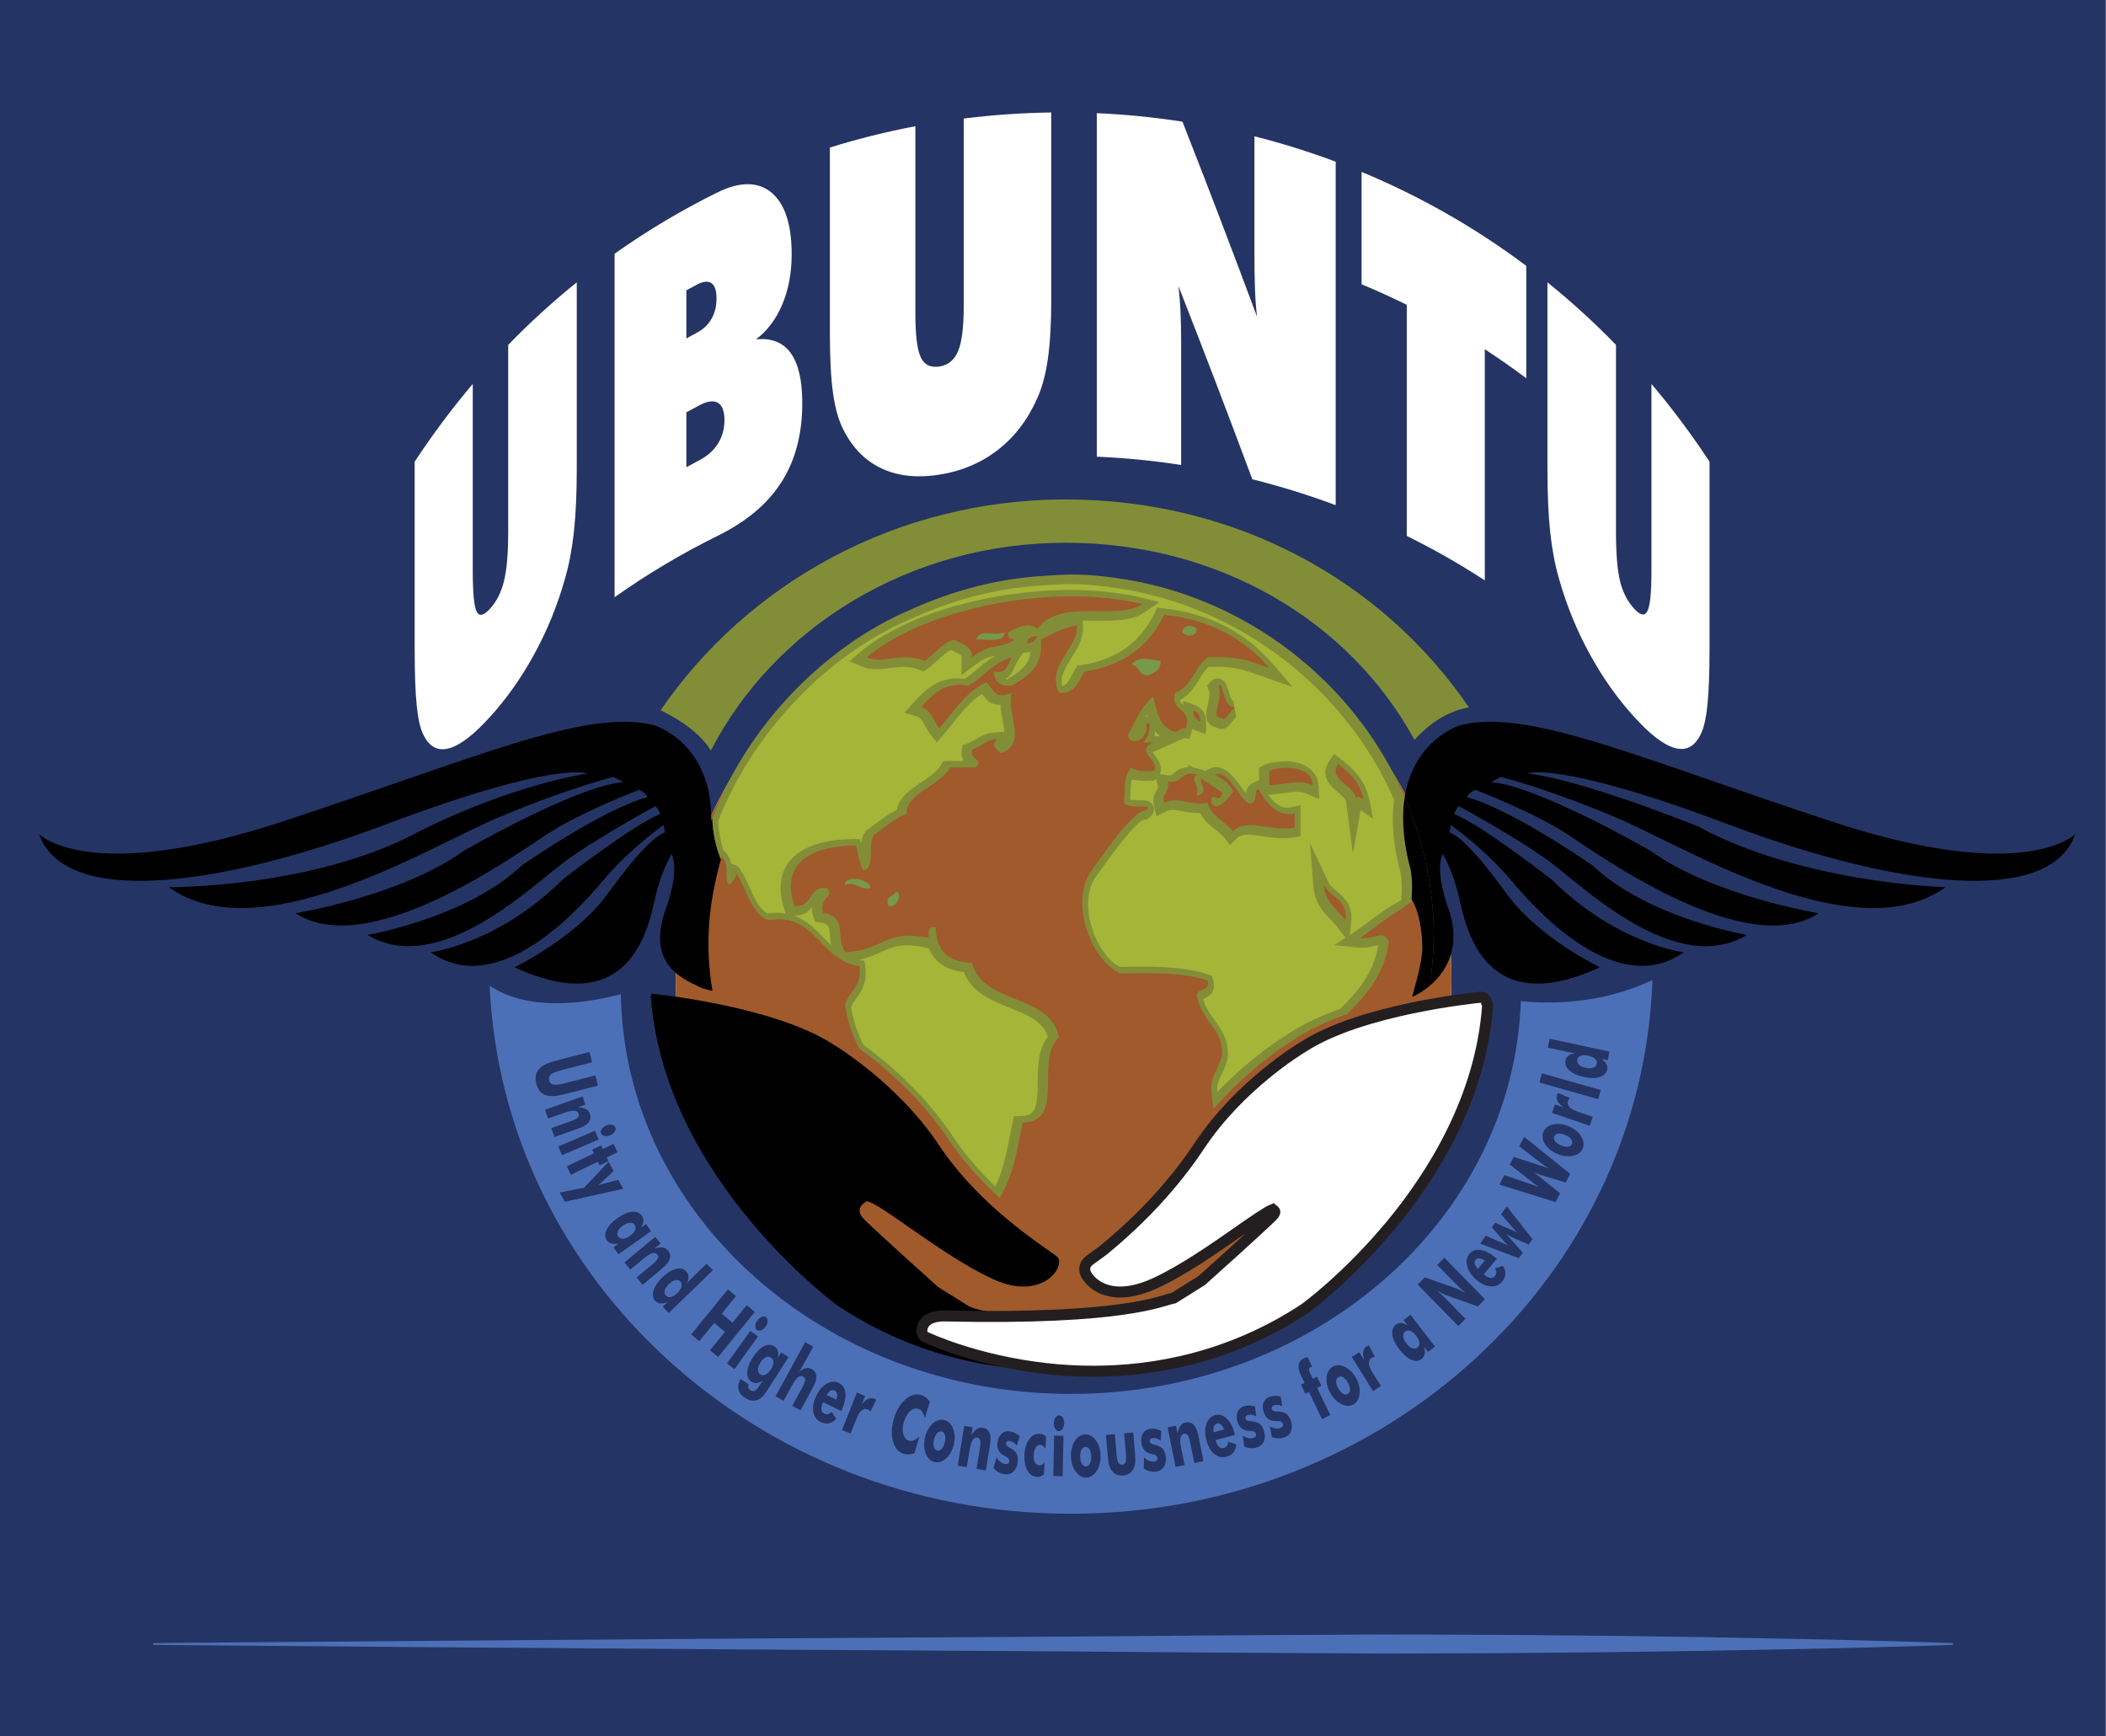 <?xml version="1.0" encoding="UTF-8" standalone="no"?>
<!-- Created with Inkscape (http://www.inkscape.org/) -->

<svg
   xmlns:dc="http://purl.org/dc/elements/1.1/"
   xmlns:cc="http://creativecommons.org/ns#"
   xmlns:rdf="http://www.w3.org/1999/02/22-rdf-syntax-ns#"
   xmlns:svg="http://www.w3.org/2000/svg"
   xmlns="http://www.w3.org/2000/svg"
   xmlns:sodipodi="http://sodipodi.sourceforge.net/DTD/sodipodi-0.dtd"
   xmlns:inkscape="http://www.inkscape.org/namespaces/inkscape"
   version="1.1"
   id="svg2"
   xml:space="preserve"
   width="766.359"
   height="631.821"
   viewBox="0 0 766.359 631.821"
   sodipodi:docname="ubuntu_banner.svg"
   inkscape:version="0.92.4 (unknown)"
   inkscape:export-filename="/media/art/data/SourceCode/UBUCON/images/ubuntu_banner.png"
   inkscape:export-xdpi="96"
   inkscape:export-ydpi="96"><rect x="0" y="0" width="766.359" height="631.821" fill="#808080" stroke="none"/><defs
     id="defs6"><clipPath
       clipPathUnits="userSpaceOnUse"
       id="clipPath20"><path
         d="M 0,0 H 612 V 792 H 0 Z"
         id="path18"
         inkscape:connector-curvature="0" /></clipPath><clipPath
       clipPathUnits="userSpaceOnUse"
       id="clipPath26"><path
         d="M 18,17 H 594 V 775 H 18 Z"
         id="path24"
         inkscape:connector-curvature="0" /></clipPath><clipPath
       clipPathUnits="userSpaceOnUse"
       id="clipPath30"><path
         d="M 0,0 H 612 V 792 H 0 Z"
         id="path28"
         inkscape:connector-curvature="0" /></clipPath><clipPath
       clipPathUnits="userSpaceOnUse"
       id="clipPath34"><path
         d="m 202.927,376.715 c 0,-46.31 29.524,-85.692 70.711,-100.244 v 0 c -0.975,1.671 -0.331,4.434 1.766,4.735 v 0 c 10.009,1.432 20.107,0.939 30.169,1.602 v 0 c 8.706,0.573 17.45,1.196 25.995,3.067 v 0 c 8.43,1.843 16.096,5.008 22.509,11 v 0 c 5.575,5.208 9.903,11.526 14.047,17.918 v 0 c -0.683,-0.357 -1.361,-0.735 -2.039,-1.137 v 0 c -5.406,-3.208 -10.644,-6.654 -16.102,-9.781 v 0 c -4.478,-2.567 -8.88,-5.256 -13.608,-7.338 v 0 c -3.926,-1.727 -9.024,-3.873 -13.14,-1.576 v 0 c -1.384,0.774 -2.028,2.913 -1.108,4.287 v 0 c 2.828,4.219 7.183,6.403 10.547,10.037 v 0 c 3.913,4.225 7.243,8.96 11.238,13.109 v 0 c 0.462,0.481 1.051,0.731 1.665,0.804 v 0 c 1.753,2.556 3.468,5.148 5.346,7.587 v 0 c 4.59,5.965 9.07,11.993 14.535,17.177 v 0 c 2.103,1.996 4.297,3.819 6.603,5.456 v 0 c 4.675,3.575 9.965,6.392 15.292,8.702 v 0 c 8.52,3.692 17.741,6.441 27.048,6.982 v 0 c 0.18,2.514 0.279,5.052 0.279,7.613 v 0 c 0,58.681 -47.403,106.252 -105.877,106.252 v 0 c -58.474,0 -105.876,-47.571 -105.876,-106.252"
         id="path32"
         inkscape:connector-curvature="0" /></clipPath><clipPath
       clipPathUnits="userSpaceOnUse"
       id="clipPath38"><path
         d="M 0,0 H 612 V 792 H 0 Z"
         id="path36"
         inkscape:connector-curvature="0" /></clipPath><radialGradient
       fx="0"
       fy="0"
       cx="0"
       cy="0"
       r="1"
       gradientUnits="userSpaceOnUse"
       gradientTransform="matrix(2.461,-124.209,126.223,2.501,303.625,432.75)"
       spreadMethod="pad"
       id="radialGradient44"><stop
         style="stop-opacity:1;stop-color:#f0efe1"
         offset="0"
         id="stop40" /><stop
         style="stop-opacity:1;stop-color:#f0efe1"
         offset="1"
         id="stop42" /></radialGradient><clipPath
       clipPathUnits="userSpaceOnUse"
       id="clipPath48"><path
         d="m 202.927,376.715 c 0,-46.31 29.524,-85.692 70.711,-100.244 v 0 c -0.975,1.671 -0.331,4.434 1.766,4.735 v 0 c 10.009,1.432 20.107,0.939 30.169,1.602 v 0 c 8.706,0.573 17.45,1.196 25.995,3.067 v 0 c 8.43,1.843 16.096,5.008 22.509,11 v 0 c 5.575,5.208 9.903,11.526 14.047,17.918 v 0 c -0.683,-0.357 -1.361,-0.735 -2.039,-1.137 v 0 c -5.406,-3.208 -10.644,-6.654 -16.102,-9.781 v 0 c -4.478,-2.567 -8.88,-5.256 -13.608,-7.338 v 0 c -3.926,-1.727 -9.024,-3.873 -13.14,-1.576 v 0 c -1.384,0.774 -2.028,2.913 -1.108,4.287 v 0 c 2.828,4.219 7.183,6.403 10.547,10.037 v 0 c 3.913,4.225 7.243,8.96 11.238,13.109 v 0 c 0.462,0.481 1.051,0.731 1.665,0.804 v 0 c 1.753,2.556 3.468,5.148 5.346,7.587 v 0 c 4.59,5.965 9.07,11.993 14.535,17.177 v 0 c 2.103,1.996 4.297,3.819 6.603,5.456 v 0 c 4.675,3.575 9.965,6.392 15.292,8.702 v 0 c 8.52,3.692 17.741,6.441 27.048,6.982 v 0 c 0.18,2.514 0.279,5.052 0.279,7.613 v 0 c 0,58.681 -47.403,106.252 -105.877,106.252 v 0 c -58.474,0 -105.876,-47.571 -105.876,-106.252"
         id="path46"
         inkscape:connector-curvature="0" /></clipPath><clipPath
       clipPathUnits="userSpaceOnUse"
       id="clipPath52"><path
         d="M 0,0 H 612 V 792 H 0 Z"
         id="path50"
         inkscape:connector-curvature="0" /></clipPath><radialGradient
       fx="0"
       fy="0"
       cx="0"
       cy="0"
       r="1"
       gradientUnits="userSpaceOnUse"
       gradientTransform="matrix(2.461,-124.209,126.223,2.501,303.625,432.75)"
       spreadMethod="pad"
       id="radialGradient58"><stop
         style="stop-opacity:1;stop-color:#ffffff"
         offset="0"
         id="stop54" /><stop
         style="stop-opacity:1;stop-color:#ffffff"
         offset="1"
         id="stop56" /></radialGradient><clipPath
       clipPathUnits="userSpaceOnUse"
       id="clipPath62"><path
         d="M 0,792 H 612 V 0 H 0 Z"
         id="path60"
         inkscape:connector-curvature="0" /></clipPath><clipPath
       clipPathUnits="userSpaceOnUse"
       id="clipPath66"><path
         d="M 0,0 H 612 V 792 H 0 Z"
         id="path64"
         inkscape:connector-curvature="0" /></clipPath><clipPath
       clipPathUnits="userSpaceOnUse"
       id="clipPath70"><path
         d="M 0,0 H 612 V 792 H 0 Z"
         id="path68"
         inkscape:connector-curvature="0" /></clipPath></defs><sodipodi:namedview
     pagecolor="#ffffff"
     bordercolor="#666666"
     borderopacity="1"
     objecttolerance="10"
     gridtolerance="10"
     guidetolerance="10"
     inkscape:pageopacity="0"
     inkscape:pageshadow="2"
     inkscape:window-width="1366"
     inkscape:window-height="703"
     id="namedview4"
     showgrid="false"
     inkscape:zoom="0.38251043"
     inkscape:cx="725.93585"
     inkscape:cy="310.9493"
     inkscape:window-x="0"
     inkscape:window-y="0"
     inkscape:window-maximized="1"
     inkscape:current-layer="g198"
     fit-margin-top="0"
     fit-margin-left="0"
     fit-margin-right="0"
     fit-margin-bottom="0" /><g
     id="g10"
     inkscape:groupmode="layer"
     inkscape:label="ubuntu_media_kit_v2(1)"
     transform="matrix(1.333,0,0,-1.333,-24.608,858.219)"><g
       id="g12" /><g
       clip-path="url(#clipPath20)"
       id="g16"><g
         id="g22" /><g
         id="g198"><g
           id="g72" /><g
           id="g78"
           transform="matrix(1,0,0,0.627,0,158.618)"><g
             clip-path="url(#clipPath30)"
             id="g76"><path
               d="M 593.225,17.842 H 18.456 v 756.211 h 574.769 z"
               style="fill:#243464;fill-opacity:1;fill-rule:nonzero;stroke:none"
               id="path74"
               inkscape:connector-curvature="0" /></g></g><g
           id="g88"><g
             clip-path="url(#clipPath34)"
             id="g86"><g
               clip-path="url(#clipPath38)"
               id="g84"><g
                 id="g82"><path
                   d="M 0,0 H 612 V 792 H 0 Z"
                   style="fill:url(#radialGradient44);stroke:none"
                   id="path80"
                   inkscape:connector-curvature="0" /></g></g></g></g><g
           id="g98"><g
             clip-path="url(#clipPath48)"
             id="g96"><g
               clip-path="url(#clipPath52)"
               id="g94"><g
                 id="g92"><path
                   d="M 0,0 H 612 V 792 H 0 Z"
                   style="fill:#a05a2c;stroke:none"
                   id="path90"
                   inkscape:connector-curvature="0" /></g></g></g></g><path
           inkscape:connector-curvature="0"
           id="path100"
           style="fill:#000000;fill-opacity:1;fill-rule:nonzero;stroke:none"
           d="m 271.753,280.299 c -0.235,2.844 4.687,2.608 4.687,2.608 10.152,-0.217 20.013,0.168 28.808,0.807 -19.903,1.539 -22.369,3.529 -22.369,3.529 -5.849,3.699 -8.285,5.177 -8.285,5.177 0,0 -17.06,15.285 -20.229,18.49 -3.167,3.203 0.732,4.93 0.732,4.93 3.412,-0.247 20.471,-14.793 34.362,-21.201 13.892,-6.409 20.21,3.914 17.529,6.132 -2.679,2.218 -20.697,13.096 -32.151,30.352 -11.454,17.256 -29,27.612 -29,27.612 -16.33,10.599 -49.474,13.804 -49.474,13.804 l -0.243,-0.74 c 3.656,-50.045 51.179,-84.557 51.179,-84.557 28.736,-18.922 58.297,-19.233 78.88,-15.785 -30.689,-2.57 -54.426,8.842 -54.426,8.842" /><g
           id="g104"
           transform="translate(316.884,269.455)"><path
             inkscape:connector-curvature="0"
             id="path102"
             style="fill:#ffffff;fill-opacity:1;fill-rule:nonzero;stroke:#231f20;stroke-width:3;stroke-linecap:butt;stroke-linejoin:miter;stroke-miterlimit:10;stroke-dasharray:none;stroke-opacity:1"
             d="m 0,0 c -4.686,0 -9.041,0.293 -12.969,0.737 -19.324,2.201 -32.315,8.367 -32.858,8.625 -0.521,0.251 -0.872,0.763 -0.92,1.345 -0.086,1.061 0.24,2.014 0.948,2.753 1.642,1.722 4.815,1.644 5.432,1.629 49.372,-1.071 59.171,4.317 62.375,4.897 4.676,2.957 7.043,4.41 7.6,4.75 1.444,1.293 16.423,14.733 19.269,17.612 0.582,0.589 0.751,1.008 0.716,1.207 -0.036,0.203 -0.272,0.444 -0.527,0.633 C 47.489,43.577 43.231,40.609 39.438,37.963 32.771,33.311 24.473,27.523 16.948,24.051 6.444,19.205 1.203,22.756 -0.759,24.836 c -1.972,2.091 -2.067,3.937 -0.272,5.422 l 3.688,2.681 c 10.659,8.715 19.52,18.34 26.336,28.606 10.966,16.523 27.333,26.41 28.387,27.037 15.861,10.276 46.955,13.383 48.272,13.512 0.885,0.084 1.683,-0.575 1.768,-1.477 0,-0.003 0.002,-0.006 0.002,-0.009 0.172,-0.283 0.263,-0.622 0.235,-0.98 C 105.81,74.33 92.334,53.232 81.354,39.987 69.495,25.68 58.24,17.441 57.768,17.098 57.747,17.084 57.727,17.068 57.708,17.055 37.371,3.666 16.617,0.001 0,0" /></g><path
           inkscape:connector-curvature="0"
           id="path106"
           style="fill:#ffffff;fill-opacity:1;fill-rule:nonzero;stroke:none"
           d="m 131.658,466.911 v 50.86 c 4.941,7.524 10.243,14.6 15.861,21.232 v -51.117 c 0.001,-5.937 0.351,-9.608 1.061,-11.025 0.711,-1.417 1.928,-1.13 3.69,0.813 1.74,1.916 3.008,4.405 3.774,7.513 0.766,3.105 1.152,7.557 1.152,13.366 v 51.118 c 5.959,6.136 12.212,11.827 18.716,17.074 v -50.861 c 0,-6.663 -0.255,-12.356 -0.759,-17.078 -0.507,-4.727 -1.313,-8.993 -2.412,-12.82 -2.147,-7.658 -5.052,-14.646 -8.623,-21.112 -3.569,-6.468 -7.553,-11.998 -11.848,-16.73 -4.316,-4.76 -7.978,-7.668 -11.081,-8.581 -3.102,-0.915 -5.444,0.244 -7.137,3.629 -0.845,1.626 -1.451,4.282 -1.829,7.985 -0.378,3.698 -0.565,8.943 -0.565,15.734" /><path
           inkscape:connector-curvature="0"
           id="path108"
           style="fill:#ffffff;fill-opacity:1;fill-rule:nonzero;stroke:none"
           d="m 205.833,531.254 v -14.99 c 1.195,0.662 2.396,1.309 3.602,1.946 2.165,1.14 3.845,2.63 5.023,4.515 1.179,1.882 1.77,4.01 1.77,6.404 0,2.432 -0.591,4.008 -1.77,4.709 -1.178,0.701 -2.858,0.502 -5.023,-0.639 -1.206,-0.635 -2.407,-1.283 -3.602,-1.945 m 0,33.31 v -13.132 c 0.937,0.517 1.879,1.029 2.821,1.531 1.751,0.933 3.095,2.184 4.02,3.784 0.926,1.596 1.39,3.458 1.39,5.595 0,2.135 -0.464,3.528 -1.39,4.173 -0.925,0.642 -2.269,0.512 -4.02,-0.419 -0.942,-0.503 -1.884,-1.012 -2.821,-1.532 m -19.598,-83.79 v 93.78 c 9,6.376 18.407,11.963 28.119,16.758 6.238,3.075 11.217,2.912 14.809,-0.149 3.594,-3.072 5.415,-8.696 5.413,-16.718 0,-5.126 -0.858,-9.696 -2.562,-13.744 -1.706,-4.051 -4.114,-7.206 -7.198,-9.547 4.217,0.473 7.403,-0.817 9.5,-3.708 2.1,-2.899 3.157,-7.468 3.157,-13.659 0.002,-8.761 -2.009,-16.043 -5.976,-22.032 -3.961,-6.003 -9.769,-10.587 -17.226,-14.266 -9.682,-4.785 -19.061,-10.358 -28.036,-16.715" /><path
           inkscape:connector-curvature="0"
           id="path110"
           style="fill:#ffffff;fill-opacity:1;fill-rule:nonzero;stroke:none"
           d="m 245.011,552.685 v 50.862 c 7.678,2.387 15.471,4.326 23.336,5.822 v -51.118 c 0,-5.938 0.492,-9.931 1.48,-11.992 0.989,-2.062 2.681,-2.877 5.084,-2.496 2.372,0.373 4.075,1.759 5.1,4.202 1.023,2.442 1.537,6.562 1.537,12.371 v 51.119 c 7.932,0.999 15.909,1.554 23.895,1.664 v -50.863 c 0,-6.661 -0.312,-12.153 -0.933,-16.478 -0.624,-4.324 -1.618,-7.952 -2.983,-10.9 -2.671,-5.939 -6.312,-10.583 -10.914,-14.08 -4.6,-3.5 -9.844,-5.641 -15.702,-6.566 -5.889,-0.932 -11.081,-0.442 -15.591,1.614 -4.51,2.053 -8.041,5.557 -10.621,10.66 -1.292,2.485 -2.228,5.766 -2.812,9.859 -0.585,4.089 -0.876,9.53 -0.876,16.32" /><path
           inkscape:connector-curvature="0"
           id="path112"
           style="fill:#ffffff;fill-opacity:1;fill-rule:nonzero;stroke:none"
           d="m 317.872,519.149 v 93.781 c 7.826,-0.346 15.637,-1.119 23.389,-2.321 6.838,-17.415 13.632,-35.163 20.355,-53.245 -0.265,2.245 -0.452,4.706 -0.555,7.381 -0.105,2.674 -0.155,6.145 -0.155,10.416 v 31.451 c 7.494,-1.895 14.903,-4.206 22.185,-6.929 v -93.781 c -7.47,2.793 -15.071,5.152 -22.763,7.075 -6.655,17.892 -13.382,35.459 -20.148,52.7 0.24,-2.13 0.421,-4.408 0.542,-6.84 0.119,-2.43 0.179,-5.141 0.179,-8.129 v -33.824 c -7.634,1.171 -15.323,1.925 -23.029,2.265" /><path
           inkscape:connector-curvature="0"
           id="path114"
           style="fill:#ffffff;fill-opacity:1;fill-rule:nonzero;stroke:none"
           d="m 402.49,497.51 v 63.098 c -4.06,2.004 -8.171,3.873 -12.331,5.602 v 30.683 c 15.784,-6.562 30.904,-15.115 44.956,-25.654 v -30.685 c -3.702,2.778 -7.479,5.417 -11.323,7.918 v -63.097 c -6.899,4.49 -14.016,8.535 -21.302,12.135" /><path
           inkscape:connector-curvature="0"
           id="path116"
           style="fill:#ffffff;fill-opacity:1;fill-rule:nonzero;stroke:none"
           d="m 440.892,515.883 v 50.862 c 6.504,-5.247 12.756,-10.938 18.715,-17.074 v -51.119 c 0,-5.936 0.377,-10.408 1.118,-13.427 0.744,-3.019 2.014,-5.473 3.776,-7.415 1.738,-1.917 2.958,-2.173 3.69,-0.716 0.732,1.456 1.095,5.081 1.095,10.891 v 51.118 c 5.616,-6.633 10.918,-13.708 15.858,-21.232 v -50.86 c 0,-6.662 -0.192,-11.857 -0.579,-15.586 -0.387,-3.731 -1.006,-6.409 -1.871,-8.051 -1.695,-3.383 -4.036,-4.543 -7.14,-3.632 -3.106,0.911 -6.759,3.804 -11.053,8.537 -4.319,4.757 -8.317,10.295 -11.886,16.762 -3.572,6.463 -6.479,13.45 -8.628,21.106 -1.073,3.762 -1.863,7.972 -2.353,12.644 -0.495,4.673 -0.742,10.4 -0.742,17.192" /><path
           inkscape:connector-curvature="0"
           id="path118"
           style="fill:#828e37;fill-opacity:1;fill-rule:evenodd;stroke:none"
           d="m 419.479,450.675 c -23.753,34.798 -63.891,56.792 -110.121,56.792 -46.136,0 -86.766,-22.859 -110.539,-57.539 5.382,-2.654 10.655,-6.174 13.699,-11.004 17.303,33.553 54.161,56.724 96.84,56.724 41.834,0 77.502,-21.307 95.218,-53.786 4.105,4.354 8.905,7.846 14.903,8.813" /><path
           inkscape:connector-curvature="0"
           id="path120"
           style="fill:#789947;fill-opacity:1;fill-rule:nonzero;stroke:none"
           d="m 249.149,402.307 c 3.433,0.779 3.805,-1.444 6.928,-0.968 -0.063,2.783 -7.244,3.539 -6.928,0.968" /><path
           inkscape:connector-curvature="0"
           id="path122"
           style="fill:#789947;fill-opacity:1;fill-rule:nonzero;stroke:none"
           d="m 292.703,471.147 c -4.319,-1.145 -6.121,1.272 -7.919,-1.937 2.992,0.301 7.698,-1.077 7.919,1.937" /><path
           inkscape:connector-curvature="0"
           id="path124"
           style="fill:#789947;fill-opacity:1;fill-rule:nonzero;stroke:none"
           d="m 261.027,396.49 c 2.194,-0.717 4.078,3.574 1.98,3.878 -0.427,-1.521 -3.114,-0.828 -1.98,-3.878" /><path
           inkscape:connector-curvature="0"
           id="path126"
           style="fill:#789947;fill-opacity:1;fill-rule:nonzero;stroke:none"
           d="m 332.298,459.513 c 1.45,0.844 3.138,1.452 2.969,3.879 -3.505,0.422 -5.632,1.491 -7.917,-0.969 2.332,-0.301 1.842,-3.367 4.948,-2.91" /><path
           inkscape:connector-curvature="0"
           id="path128"
           style="fill:#789947;fill-opacity:1;fill-rule:nonzero;stroke:none"
           d="m 345.168,472.118 c -1.318,1.259 -3.684,1.278 -3.96,-0.971 1.314,-1.258 3.683,-1.277 3.96,0.971" /><path
           inkscape:connector-curvature="0"
           id="path130"
           style="fill:#000000;fill-opacity:1;fill-rule:nonzero;stroke:none"
           d="m 518.627,419.495 c -52.899,17.37 -82.903,31.056 -101.588,26.319 0,0 -12.619,-3.796 -15.116,-19.638 3.958,-9.185 6.588,-19.143 7.585,-29.686 0.49,-5.142 0.434,-10.576 0,-15.512 -0.183,-2.115 -0.436,-4.215 -0.751,-6.301 4.952,4.164 8.671,11.293 4.993,21.396 0,0 -3.686,9.735 -1.448,14.605 0,0 2.632,-4.21 4.341,-11.316 1.712,-7.106 5.922,-34.741 38.557,-19.608 0,0 -16.579,7.894 -25.396,20.001 -8.817,12.108 -13.062,15.79 -15.695,16.842 l 0.43,1.976 c 0,0 9.211,-6.448 16.713,-15.395 7.499,-8.95 28.949,-31.977 46.845,-19.344 0,0 -18.292,2.236 -36.056,19.869 0,0 -19.878,15.45 -26.589,17.817 0,0 0.402,1.661 1.324,2.187 0,0 15.791,-8.554 24.739,-15.134 8.948,-6.581 34.346,-31.714 53.82,-20.001 0,0 -26.975,4.604 -42.108,18.947 0,0 -21.845,15.265 -34.346,18.686 0,0 0.395,1.186 2.37,1.974 0,0 15.789,-6.052 24.868,-11.974 9.081,-5.923 48.953,-34.741 68.822,-21.714 0,0 -28.817,4.739 -45.793,16.976 0,0 -30.923,17.897 -43.686,18.818 l 2.763,1.447 c 0,0 14.211,-3.683 32.503,-11.58 18.291,-7.894 64.348,-36.187 88.824,-18.552 0,0 -38.951,1.051 -67.508,16.581 0,0 -31.845,12.894 -46.713,14.473 0,0 8.288,3.684 54.741,-13.817 46.451,-17.502 88.036,-22.501 94.878,-2.763 0,0 -13.423,-13.949 -66.323,3.421" /><path
           inkscape:connector-curvature="0"
           id="path132"
           style="fill:#000000;fill-opacity:1;fill-rule:nonzero;stroke:none"
           d="m 212.601,419.669 c 0.433,21.344 -15.528,26.146 -15.528,26.146 -18.686,4.736 -48.689,-8.95 -101.589,-26.32 -52.901,-17.369 -66.322,-3.421 -66.322,-3.421 6.841,-19.738 48.426,-14.739 94.877,2.763 46.452,17.502 54.741,13.817 54.741,13.817 -23.488,-4.077 -45.823,-15.797 -45.823,-15.797 -28.555,-15.528 -68.397,-15.257 -68.397,-15.257 24.475,-17.634 70.533,10.658 88.824,18.552 18.291,7.897 32.503,11.58 32.503,11.58 l 2.762,-1.447 c -12.763,-0.921 -43.687,-18.818 -43.687,-18.818 -16.975,-12.237 -45.794,-16.976 -45.794,-16.976 19.87,-13.027 59.743,15.792 68.823,21.714 9.08,5.922 24.87,11.974 24.87,11.974 1.974,-0.788 2.37,-1.974 2.37,-1.974 -12.502,-3.421 -34.347,-18.686 -34.347,-18.686 -15.132,-14.343 -42.108,-18.947 -42.108,-18.947 19.474,-11.713 44.871,13.42 53.82,20.001 8.948,6.58 24.741,15.134 24.741,15.134 0.92,-0.526 1.323,-2.186 1.323,-2.186 -6.712,-2.368 -26.59,-17.817 -26.59,-17.817 -17.765,-17.634 -36.057,-19.87 -36.057,-19.87 17.896,-12.633 39.347,10.395 46.847,19.344 7.501,8.948 16.713,15.395 16.713,15.395 l 0.428,-1.976 c -2.631,-1.052 -6.877,-4.734 -15.692,-16.842 -8.818,-12.107 -25.398,-20.001 -25.398,-20.001 32.634,-15.133 36.847,12.502 38.557,19.608 1.71,7.106 4.341,11.316 4.341,11.316 2.237,-4.87 -1.447,-14.605 -1.447,-14.605 -4.827,-13.259 1.51,-18.255 8.233,-21.292 -0.002,0.01 -0.004,0.018 -0.006,0.029 1.448,-0.897 2.464,-1.057 4.354,-1.509 -1.966,11.952 -1.333,22.729 2.314,35.907 -1.421,3.506 -2.258,7.445 -2.336,11.281 -0.106,-0.273 -0.217,-0.545 -0.32,-0.82" /><path
           inkscape:connector-curvature="0"
           id="path134"
           style="fill:#789947;fill-opacity:1;fill-rule:nonzero;stroke:none"
           d="m 404.153,397.693 c -0.016,0.031 -0.035,0.062 -0.052,0.093 -0.325,-0.172 -0.644,-0.357 -0.956,-0.555 0.336,0.154 0.671,0.309 1.008,0.462" /><path
           inkscape:connector-curvature="0"
           id="path136"
           style="fill:#828e37;fill-opacity:1;fill-rule:nonzero;stroke:none"
           d="m 388.723,425.578 c -0.531,4.042 -7.927,5.313 -4.951,9.696 3.118,-2.439 5.985,-5.125 6.929,-9.696 -0.881,0.596 -1.771,1.172 -1.978,0 m -2.971,-32.966 c -2.285,2.937 -5.557,4.9 -5.94,9.695 1.675,-3.53 6.586,-3.891 5.94,-9.695 m -20.787,36.845 v 3.877 c 2.339,1.21 11.553,2.054 11.88,-3.877 -4.195,1.746 -6.227,0.204 -11.88,0 m 6.928,-11.636 c -6.944,-1.101 -12.9,2.845 -16.829,-0.969 -2.14,2.751 -5.902,3.914 -6.927,7.757 -5.321,-0.793 -8.112,1.965 -11.879,0 -0.718,2.966 1.706,2.851 0.991,5.816 4.036,-0.72 3.407,3.126 7.918,1.941 -1.85,-1.726 0.804,-2.466 0,-5.818 3.103,0.67 1.29,2.586 0.989,4.847 2.08,-1.195 3.86,-2.684 5.94,-3.878 -0.306,-3.841 -3.438,1.085 -2.969,-2.908 1.967,-2.795 4.745,1.74 5.937,2.908 -0.656,2.588 -2.973,3.55 -4.948,4.849 3.284,1.564 6.191,-5.545 8.909,-7.757 3.196,-0.868 1.391,3.162 2.971,3.878 2.13,-4.004 5.358,-7.799 9.897,-6.787 z m -25.737,29.088 c -1.219,0.423 -2.033,1.241 -1.979,2.909 1.216,-0.424 2.034,-1.242 1.979,-2.909 m 4.951,9.695 c 1.429,1.651 1.012,-6.708 4.947,-5.817 -1.544,-0.214 -3.444,-4.876 -3.958,-2.908 -3.612,-0.615 0.445,5.301 -0.989,8.725 m -49.495,15.514 c -2.38,2.216 -5.987,0.165 -7.92,-0.97 -0.364,-1.65 0.772,-1.828 1.981,-1.938 -5.468,-3.045 -6.223,-0.614 -11.879,-4.849 0.071,3.301 -2.912,3.613 -4.95,4.849 -3.415,-1.18 -5.232,-3.926 -7.919,-5.818 -6.523,2.588 -11.329,-0.994 -15.838,0.969 15.167,12.988 50.091,20.58 75.232,14.543 -6.706,-4.653 -22.308,1.82 -28.707,-6.786 m -2.971,-3.879 c 0.433,1.194 1.268,1.991 2.971,1.94 -0.432,-1.194 -1.268,-1.992 -2.971,-1.94 m 100.529,-73.04 c 1.251,0.751 2.602,1.401 3.975,2.032 0.312,0.198 0.631,0.383 0.955,0.555 -0.06,0.112 -0.119,0.225 -0.184,0.332 -0.021,0.033 -0.048,0.056 -0.074,0.088 -0.015,0.045 -0.035,0.09 -0.05,0.139 0.602,6.563 -0.703,9.834 -0.703,9.834 -1.745,7.264 -1.922,13.185 -1.166,17.997 -13.657,31.703 -43.184,54.184 -76.553,59.516 -11.133,1.778 -16.132,1.268 -21.282,0.962 -15.483,-0.92 -27.749,-4.863 -40.093,-10.658 -20.463,-9.607 -41.083,-29.512 -51.074,-55.507 0.078,-3.836 0.915,-7.775 2.336,-11.282 0.081,0.287 0.153,0.569 0.236,0.858 2.308,-2.569 0.563,-6.22 1.978,-7.758 0.651,0.195 2.095,1.999 1.96,3.083 -0.311,0.381 -0.63,0.661 -0.969,0.796 0.643,-0.072 0.916,-0.384 0.969,-0.796 2.272,-2.796 4.042,-11.294 8.928,-12.778 12.719,2.181 13.452,-10.758 24.748,-12.604 0.753,-5.585 -2.975,-6.782 -3.958,-10.664 0.747,-4.464 2.072,-8.366 3.885,-11.786 6.3,-4.57 16.57,-13.085 24.303,-24.736 4.15,-6.252 9.195,-11.64 14.034,-16.059 3.933,6.53 4.918,14.135 6.281,20.585 11.909,0.197 3.107,16.873 9.898,23.269 -2.431,12.161 -20.803,8.711 -23.756,20.361 -6.511,0.086 -9.81,3.318 -9.9,9.695 -2.111,0.455 -1.885,-1.386 -1.979,-2.908 -12.148,2.463 -12.148,-3.542 -22.766,-3.879 -2.765,4.428 0.8,9.626 -5.94,10.665 -1.413,4.221 3.382,4.459 0.99,6.788 -5.296,0.663 -3.676,-5.451 -8.91,-4.849 -4.146,12.947 6.389,16.431 16.829,16.484 0.717,-2.207 0.882,-4.954 1.979,-6.788 3.573,0.703 1.037,7.388 2.97,9.696 2.912,1.996 5.423,4.385 8.908,5.818 -0.305,5.509 8.9,7.377 11.879,12.605 h 6.93 c 2.421,2.286 -1.478,1.804 -0.99,4.847 2.477,0.805 3.887,2.656 6.929,2.908 -1.986,-1.974 -0.258,-2.582 0.99,-3.878 7.489,2.584 1.287,11.038 2.969,16.483 -4.826,-1.804 -4.555,0.404 -6.929,2.909 -5.805,-2.716 -8.945,-8.045 -12.868,-12.605 -1.581,2.007 -2.148,5.006 -4.95,5.818 3.886,4.366 7.336,6.922 12.868,5.817 4.233,2.318 6.692,6.376 11.879,7.757 -1.117,-1.814 -1.17,-4.671 -4.95,-3.878 0.186,-2.727 1.723,-4.131 4.95,-3.879 4.27,2.605 8.655,5.097 7.919,12.606 3.117,1.472 5.938,3.232 9.899,3.877 0.339,-6.295 -8.521,-10.854 -4.95,-18.422 4.569,-0.274 5.337,3.178 6.93,5.818 10.893,1.611 17.77,7.157 21.778,15.513 13.049,-1.437 22.081,-6.811 28.707,-14.543 -6.432,2.242 -8.059,3.177 -16.828,2.908 -3.581,-2.634 -4.286,-8.084 -8.91,-9.696 -1.393,-5.567 4.725,-3.775 2.971,-9.696 -1.6,0.274 -1.706,-0.917 -2.971,-0.97 -4.183,1.075 -4.97,5.475 -5.94,9.697 -3.222,-2.66 -4.969,-6.767 -6.928,-10.664 0.514,-3.385 5.948,-0.915 4.949,2.907 2.137,2.324 0.508,-4.679 -0.989,-4.847 h 2.968 c -5.412,-2.427 2.557,-5.438 0,-7.758 -2.44,-0.128 -4.769,-0.146 -5.938,0.971 -2.191,-2.837 -1.629,-3.349 -1.979,-8.727 -1.165,-3.478 9.005,-0.771 5.938,-2.908 -3.564,-0.308 -10.6,-10.623 -14.848,-16.484 -6.211,-8.566 -0.069,-24.874 7.919,-28.118 8.743,0.16 17.404,0.24 23.758,-1.938 0.867,-3.113 -2.569,-2.01 -2.97,-3.879 0.933,-6.731 6.811,-9.103 6.929,-15.513 0.061,-3.281 -2.985,-6.172 -2.969,-9.697 0.007,-1.975 0.273,-3.943 0.686,-5.908 10.075,11.635 21.194,18.498 22.876,19.503 3.849,2.485 8.536,4.565 13.473,6.291 4.665,4.684 10.219,10.37 11.469,19.868 -1.985,3.422 -2.964,0.461 -7.92,0.97 3.938,2.573 7.344,5.667 11.523,8.003 0.608,0.566 1.244,1.044 1.911,1.463 -1.373,-0.631 -2.724,-1.281 -3.975,-2.032" /><path
           inkscape:connector-curvature="0"
           id="path138"
           style="fill:#000000;fill-opacity:1;fill-rule:nonzero;stroke:none"
           d="m 409.509,396.49 c -0.999,10.543 -3.626,20.501 -7.585,29.686 -0.757,-4.812 -0.58,-10.733 1.165,-17.998 0,0 1.305,-3.271 0.703,-9.834 0.016,-0.048 0.035,-0.092 0.05,-0.139 0.025,-0.031 0.053,-0.054 0.075,-0.088 2.071,-3.454 2.696,-8.441 2.825,-12.429 0.13,-4.031 -1.73,-9.996 -2.776,-13.97 0.085,0.018 0.172,0.036 0.258,0.051 1.514,0.713 3.077,1.682 4.534,2.909 0.314,2.084 0.566,4.185 0.751,6.3 0.433,4.936 0.488,10.369 0,15.512" /><path
           inkscape:connector-curvature="0"
           id="path140"
           style="fill:#4c70b7;fill-opacity:1;fill-rule:evenodd;stroke:none"
           d="m 314.784,248.787 c -0.468,-0.012 -0.83,-0.259 -1.088,-0.738 -0.257,-0.479 -0.375,-1.13 -0.354,-1.951 0.021,-0.822 0.173,-1.465 0.453,-1.926 0.279,-0.463 0.656,-0.686 1.129,-0.672 0.468,0.012 0.832,0.256 1.089,0.733 0.256,0.476 0.375,1.122 0.354,1.945 -0.022,0.822 -0.175,1.464 -0.46,1.93 -0.284,0.466 -0.659,0.693 -1.123,0.679" /><path
           inkscape:connector-curvature="0"
           id="path142"
           style="fill:#4c70b7;fill-opacity:1;fill-rule:evenodd;stroke:none"
           d="m 275.498,252.987 c -0.456,0.108 -0.869,-0.037 -1.239,-0.435 -0.367,-0.399 -0.645,-0.998 -0.829,-1.797 -0.183,-0.802 -0.198,-1.458 -0.043,-1.978 0.155,-0.519 0.465,-0.832 0.923,-0.942 0.458,-0.109 0.87,0.035 1.238,0.43 0.368,0.395 0.644,0.993 0.828,1.791 0.184,0.801 0.197,1.461 0.039,1.985 -0.16,0.525 -0.466,0.84 -0.917,0.946" /><path
           inkscape:connector-curvature="0"
           id="path144"
           style="fill:#4c70b7;fill-opacity:1;fill-rule:evenodd;stroke:none"
           d="m 351.764,254.876 c -0.354,0.295 -0.718,0.39 -1.092,0.286 -0.401,-0.109 -0.676,-0.364 -0.825,-0.763 -0.148,-0.399 -0.171,-0.942 -0.071,-1.629 l 2.829,0.778 c -0.207,0.591 -0.487,1.033 -0.841,1.328" /><path
           inkscape:connector-curvature="0"
           id="path146"
           style="fill:#4c70b7;fill-opacity:1;fill-rule:evenodd;stroke:none"
           d="m 422.364,300.257 c -0.456,0.042 -0.809,-0.087 -1.06,-0.386 -0.271,-0.322 -0.357,-0.687 -0.257,-1.101 0.1,-0.414 0.38,-0.876 0.844,-1.389 l 1.906,2.262 c -0.499,0.368 -0.976,0.573 -1.433,0.614" /><path
           inkscape:connector-curvature="0"
           id="path148"
           style="fill:#4c70b7;fill-opacity:1;fill-rule:evenodd;stroke:none"
           d="m 385.149,267.799 c -0.464,0.279 -0.9,0.307 -1.304,0.076 -0.409,-0.23 -0.619,-0.62 -0.63,-1.166 -0.01,-0.547 0.184,-1.178 0.577,-1.896 0.394,-0.718 0.819,-1.217 1.277,-1.494 0.458,-0.278 0.895,-0.301 1.309,-0.068 0.409,0.232 0.62,0.618 0.632,1.161 0.01,0.542 -0.18,1.173 -0.574,1.891 -0.394,0.719 -0.822,1.219 -1.287,1.496" /><path
           inkscape:connector-curvature="0"
           id="path150"
           style="fill:#4c70b7;fill-opacity:1;fill-rule:evenodd;stroke:none"
           d="m 402.039,280.293 c -0.41,-0.324 -0.583,-0.778 -0.518,-1.356 0.068,-0.58 0.363,-1.21 0.889,-1.894 0.519,-0.675 1.048,-1.115 1.583,-1.316 0.539,-0.204 1.011,-0.143 1.42,0.178 0.409,0.326 0.584,0.776 0.522,1.355 -0.063,0.577 -0.354,1.205 -0.876,1.883 -0.519,0.675 -1.049,1.117 -1.592,1.325 -0.541,0.208 -1.017,0.15 -1.428,-0.175" /><path
           inkscape:connector-curvature="0"
           id="path152"
           style="fill:#4c70b7;fill-opacity:1;fill-rule:evenodd;stroke:none"
           d="m 246.323,264.187 c -0.377,0.179 -0.748,0.167 -1.115,-0.039 -0.37,-0.205 -0.735,-0.603 -1.098,-1.194 l 2.653,-1.268 c 0.219,0.587 0.288,1.107 0.207,1.565 -0.081,0.457 -0.296,0.769 -0.647,0.936" /><path
           inkscape:connector-curvature="0"
           id="path154"
           style="fill:#4c70b7;fill-opacity:1;fill-rule:evenodd;stroke:none"
           d="m 190.425,310.002 c -0.573,-0.037 -1.209,-0.305 -1.908,-0.802 -0.693,-0.494 -1.151,-1.007 -1.378,-1.542 -0.226,-0.532 -0.191,-1.015 0.105,-1.443 0.299,-0.434 0.736,-0.631 1.307,-0.598 0.573,0.035 1.206,0.299 1.898,0.791 0.692,0.493 1.155,1.008 1.386,1.545 0.232,0.54 0.198,1.026 -0.101,1.458 -0.299,0.433 -0.735,0.63 -1.309,0.591" /><path
           inkscape:connector-curvature="0"
           id="path156"
           style="fill:#4c70b7;fill-opacity:1;fill-rule:evenodd;stroke:none"
           d="m 202.819,294.328 c -0.556,-0.124 -1.142,-0.48 -1.753,-1.074 -0.618,-0.598 -1,-1.174 -1.147,-1.729 -0.146,-0.554 -0.04,-1.023 0.319,-1.404 0.356,-0.381 0.814,-0.508 1.373,-0.386 0.56,0.122 1.144,0.48 1.757,1.073 0.611,0.592 0.991,1.168 1.138,1.729 0.146,0.561 0.041,1.028 -0.316,1.409 -0.356,0.379 -0.813,0.505 -1.371,0.382" /><path
           inkscape:connector-curvature="0"
           id="path158"
           style="fill:#4c70b7;fill-opacity:1;fill-rule:evenodd;stroke:none"
           d="m 228.943,273.166 c -0.445,0.293 -0.925,0.32 -1.439,0.082 -0.515,-0.237 -0.999,-0.713 -1.456,-1.426 -0.453,-0.709 -0.682,-1.349 -0.689,-1.927 -0.007,-0.577 0.212,-1.01 0.658,-1.303 0.436,-0.288 0.911,-0.311 1.426,-0.069 0.514,0.244 0.997,0.717 1.451,1.424 0.456,0.715 0.689,1.358 0.699,1.928 0.007,0.572 -0.209,1.001 -0.65,1.291" /><path
           inkscape:connector-curvature="0"
           id="path160"
           style="fill:#4c70b7;fill-opacity:1;fill-rule:evenodd;stroke:none"
           d="m 452.042,355.61 c -0.827,0.179 -1.51,0.171 -2.048,-0.021 -0.541,-0.195 -0.864,-0.547 -0.972,-1.061 -0.106,-0.511 0.047,-0.964 0.463,-1.363 0.415,-0.395 1.036,-0.684 1.864,-0.863 0.835,-0.179 1.517,-0.173 2.053,0.016 0.534,0.189 0.855,0.541 0.964,1.061 0.109,0.508 -0.045,0.966 -0.461,1.365 -0.413,0.398 -1.037,0.687 -1.863,0.866" /><path
           inkscape:connector-curvature="0"
           id="path162"
           style="fill:#4c70b7;fill-opacity:1;fill-rule:evenodd;stroke:none"
           d="m 445.739,333.958 c -0.749,0.315 -1.392,0.434 -1.924,0.36 -0.537,-0.076 -0.891,-0.331 -1.069,-0.764 -0.179,-0.441 -0.106,-0.876 0.222,-1.31 0.329,-0.433 0.867,-0.808 1.616,-1.122 0.748,-0.313 1.388,-0.435 1.918,-0.361 0.53,0.071 0.885,0.329 1.064,0.772 0.18,0.44 0.106,0.875 -0.218,1.307 -0.324,0.431 -0.861,0.806 -1.609,1.118" /><path
           inkscape:connector-curvature="0"
           id="path164"
           style="fill:#4c70b7;fill-opacity:1;fill-rule:evenodd;stroke:none"
           d="m 456.978,353.32 c 0.269,-0.48 0.351,-0.967 0.246,-1.459 -0.21,-1.01 -0.894,-1.703 -2.05,-2.079 -1.157,-0.375 -2.608,-0.374 -4.354,0.003 -1.69,0.364 -2.994,0.957 -3.91,1.777 -0.917,0.82 -1.275,1.708 -1.073,2.664 0.128,0.608 0.392,1.069 0.793,1.381 0.405,0.312 1.015,0.535 1.835,0.67 -0.258,0.027 -0.55,0.067 -0.87,0.121 -0.323,0.056 -0.67,0.121 -1.042,0.202 l -5.554,1.199 0.51,2.433 16.305,-3.517 -0.488,-2.333 -1.724,0.372 c 0.646,-0.478 1.104,-0.954 1.376,-1.434 m -2.227,-9.589 -16.053,4.557 0.691,2.498 16.052,-4.554 z m -2.298,-7.259 -10.297,3.505 0.767,2.318 2.425,-0.829 c -0.805,0.541 -1.359,1.093 -1.663,1.659 -0.306,0.562 -0.359,1.14 -0.165,1.726 0.031,0.098 0.069,0.193 0.112,0.288 0.043,0.097 0.091,0.191 0.145,0.285 l 3.225,-1.36 c -0.123,-0.119 -0.226,-0.248 -0.306,-0.378 -0.08,-0.132 -0.145,-0.263 -0.188,-0.395 -0.197,-0.599 -0.08,-1.151 0.352,-1.659 0.435,-0.51 1.147,-0.931 2.139,-1.269 l 4.26,-1.45 z m -1.913,-6.184 c -0.213,-0.52 -0.544,-0.95 -0.993,-1.294 -0.451,-0.344 -1.009,-0.588 -1.67,-0.73 -0.651,-0.149 -1.34,-0.177 -2.069,-0.093 -0.729,0.085 -1.459,0.28 -2.188,0.585 -0.736,0.308 -1.389,0.69 -1.963,1.15 -0.575,0.457 -1.047,0.976 -1.416,1.556 -0.365,0.567 -0.585,1.132 -0.659,1.697 -0.073,0.56 -0.003,1.106 0.209,1.63 0.215,0.522 0.543,0.959 0.985,1.302 0.443,0.344 0.994,0.588 1.649,0.735 0.675,0.147 1.372,0.18 2.099,0.096 0.725,-0.084 1.453,-0.278 2.182,-0.584 0.725,-0.303 1.371,-0.684 1.943,-1.147 0.569,-0.463 1.041,-0.982 1.41,-1.562 0.368,-0.584 0.592,-1.16 0.671,-1.725 0.079,-0.566 0.017,-1.104 -0.19,-1.616 m -4.675,-9.312 -6.557,2.002 c -0.231,0.069 -0.678,0.215 -1.339,0.442 -0.296,0.1 -0.526,0.179 -0.693,0.235 0.125,-0.092 0.295,-0.222 0.517,-0.389 0.564,-0.426 0.961,-0.733 1.188,-0.92 l 5.361,-4.311 -1.237,-2.39 -15.318,4.757 1.342,2.596 7.227,-2.465 c 0.37,-0.132 0.737,-0.263 1.107,-0.397 0.368,-0.132 0.744,-0.274 1.128,-0.424 -0.247,0.182 -0.504,0.372 -0.774,0.571 -0.269,0.203 -0.648,0.492 -1.142,0.867 l -6.053,4.733 1.072,2.075 7.24,-2.343 c 0.328,-0.103 0.666,-0.217 1.014,-0.342 0.349,-0.125 0.745,-0.273 1.191,-0.445 -0.463,0.328 -0.841,0.6 -1.139,0.816 -0.296,0.215 -0.55,0.405 -0.756,0.571 l -6.057,4.634 1.345,2.594 12.564,-10.084 z m -10.112,-16.941 -4.612,2.041 c -0.261,0.118 -0.518,0.244 -0.775,0.374 -0.254,0.131 -0.507,0.263 -0.758,0.399 0.319,-0.3 0.703,-0.697 1.153,-1.195 l 0.052,-0.057 3.346,-3.795 -1.06,-1.484 -10.574,3.976 1.543,2.161 4.532,-1.969 c 0.33,-0.143 0.617,-0.272 0.857,-0.389 0.24,-0.116 0.47,-0.236 0.691,-0.363 -0.266,0.249 -0.615,0.621 -1.049,1.12 -0.057,0.066 -0.101,0.114 -0.131,0.15 l -3.262,3.742 0.903,1.267 4.523,-1.982 c 0.013,-0.004 0.036,-0.014 0.07,-0.026 0.64,-0.273 1.134,-0.511 1.484,-0.714 -0.168,0.16 -0.34,0.334 -0.518,0.521 -0.176,0.186 -0.4,0.433 -0.668,0.737 l -3.255,3.755 1.551,2.174 7.015,-8.959 z m -7.239,-10.111 c -0.819,-0.973 -1.875,-1.408 -3.168,-1.303 -1.296,0.105 -2.596,0.723 -3.906,1.857 -1.285,1.115 -2.104,2.336 -2.459,3.661 -0.354,1.325 -0.155,2.437 0.604,3.337 0.779,0.924 1.824,1.281 3.135,1.069 1.313,-0.214 2.717,-0.969 4.218,-2.266 l 0.137,-0.123 -3.577,-4.244 c 0.642,-0.549 1.224,-0.865 1.754,-0.947 0.53,-0.084 0.963,0.073 1.297,0.47 0.252,0.3 0.381,0.623 0.387,0.973 0.006,0.349 -0.108,0.717 -0.346,1.107 l 2.13,0.717 c 0.487,-0.725 0.708,-1.461 0.672,-2.207 -0.034,-0.75 -0.328,-1.449 -0.878,-2.101 m -6.619,-6.768 -8.543,3.018 c -0.175,0.06 -0.5,0.207 -0.974,0.44 -0.475,0.233 -1.024,0.52 -1.642,0.858 0.505,-0.433 0.947,-0.824 1.322,-1.172 0.379,-0.347 0.706,-0.662 0.985,-0.946 l 5.479,-5.596 -1.958,-1.971 -11.097,11.328 1.958,1.974 8.521,-2.994 c 0.17,-0.064 0.495,-0.213 0.968,-0.447 0.474,-0.233 1.03,-0.523 1.665,-0.869 -0.501,0.429 -0.941,0.816 -1.317,1.165 -0.377,0.347 -0.707,0.664 -0.983,0.948 l -5.48,5.594 1.948,1.963 11.096,-11.33 z m -13.567,-12.43 -1.086,1.41 c 0.199,-0.809 0.242,-1.488 0.129,-2.029 -0.115,-0.542 -0.393,-0.988 -0.839,-1.34 -0.762,-0.601 -1.695,-0.66 -2.803,-0.176 -1.105,0.485 -2.205,1.438 -3.298,2.862 -1.089,1.416 -1.716,2.729 -1.881,3.941 -0.165,1.213 0.157,2.137 0.964,2.775 0.429,0.34 0.906,0.493 1.431,0.463 0.525,-0.034 1.122,-0.251 1.789,-0.654 l -1.098,1.427 1.859,1.472 6.679,-8.689 z m -15.042,-10.69 -5.815,9.305 2.035,1.309 1.369,-2.193 c -0.288,0.933 -0.377,1.717 -0.261,2.349 0.113,0.633 0.429,1.116 0.947,1.448 0.084,0.053 0.172,0.104 0.265,0.152 0.093,0.047 0.189,0.09 0.29,0.128 l 1.658,-3.12 c -0.172,-0.015 -0.33,-0.047 -0.473,-0.098 -0.145,-0.049 -0.276,-0.112 -0.391,-0.186 -0.526,-0.337 -0.778,-0.841 -0.759,-1.513 0.02,-0.672 0.312,-1.457 0.872,-2.352 l 2.407,-3.851 z m -3.672,-0.72 c -0.07,-0.691 -0.249,-1.281 -0.534,-1.775 -0.285,-0.492 -0.666,-0.873 -1.142,-1.142 -0.482,-0.272 -1.008,-0.402 -1.571,-0.386 -0.565,0.014 -1.148,0.176 -1.753,0.485 -0.6,0.293 -1.158,0.704 -1.677,1.232 -0.518,0.527 -0.97,1.14 -1.351,1.84 -0.388,0.705 -0.665,1.418 -0.833,2.141 -0.168,0.717 -0.218,1.421 -0.151,2.109 0.062,0.676 0.236,1.258 0.524,1.742 0.289,0.487 0.678,0.868 1.166,1.145 0.489,0.275 1.011,0.41 1.57,0.398 0.559,-0.012 1.138,-0.166 1.74,-0.467 0.618,-0.308 1.184,-0.724 1.703,-1.25 0.517,-0.525 0.966,-1.136 1.349,-1.834 0.379,-0.692 0.652,-1.402 0.815,-2.125 0.163,-0.722 0.212,-1.427 0.145,-2.113 m -10.257,-6.936 -3.58,7.429 -0.98,-0.486 -1.189,2.47 0.979,0.484 -0.977,2.03 c -0.555,1.15 -0.765,2.117 -0.634,2.904 0.132,0.785 0.609,1.38 1.43,1.787 0.114,0.059 0.261,0.111 0.439,0.158 0.176,0.047 0.372,0.088 0.584,0.12 l 1.284,-2.665 c -0.131,0.008 -0.248,0.004 -0.348,-0.011 -0.104,-0.013 -0.192,-0.04 -0.264,-0.075 -0.215,-0.107 -0.325,-0.283 -0.329,-0.527 -0.004,-0.245 0.098,-0.586 0.309,-1.024 l 0.76,-1.578 1.146,0.569 1.191,-2.47 -1.145,-0.571 3.578,-7.428 z m -8.399,-3.105 c -0.28,-0.859 -0.856,-1.461 -1.728,-1.807 -0.593,-0.235 -1.183,-0.349 -1.769,-0.344 -0.587,0.005 -1.185,0.128 -1.791,0.372 l -0.574,2.959 c 0.527,-0.322 1.045,-0.526 1.557,-0.607 0.51,-0.083 0.977,-0.039 1.401,0.13 0.297,0.117 0.497,0.279 0.595,0.488 0.1,0.206 0.098,0.451 -0.01,0.727 -0.175,0.455 -0.619,0.669 -1.332,0.643 -0.235,-0.007 -0.424,-0.008 -0.57,-0.004 -0.828,0.016 -1.495,0.201 -2.005,0.558 -0.51,0.355 -0.913,0.919 -1.21,1.692 -0.385,0.996 -0.445,1.889 -0.184,2.679 0.263,0.792 0.812,1.354 1.655,1.689 0.431,0.171 0.9,0.269 1.406,0.295 0.505,0.024 1.056,-0.029 1.644,-0.163 l 0.467,-2.684 c -0.442,0.199 -0.856,0.319 -1.247,0.359 -0.39,0.041 -0.748,-0.002 -1.073,-0.13 -0.271,-0.11 -0.451,-0.255 -0.539,-0.44 -0.091,-0.181 -0.087,-0.396 0.007,-0.639 0.142,-0.366 0.573,-0.552 1.291,-0.554 0.166,-0.005 0.29,-0.006 0.373,-0.005 0.961,-0.032 1.698,-0.227 2.207,-0.582 0.509,-0.357 0.923,-0.948 1.243,-1.774 0.403,-1.048 0.466,-2.004 0.186,-2.858 m -7.456,-2.865 c -0.321,-0.842 -0.927,-1.411 -1.816,-1.713 -0.602,-0.204 -1.198,-0.287 -1.783,-0.252 -0.587,0.035 -1.178,0.191 -1.77,0.464 l -0.423,2.986 c 0.508,-0.35 1.014,-0.579 1.522,-0.687 0.507,-0.109 0.976,-0.09 1.407,0.055 0.303,0.104 0.51,0.254 0.62,0.457 0.111,0.203 0.119,0.445 0.026,0.729 -0.154,0.462 -0.585,0.697 -1.3,0.709 -0.234,0.006 -0.424,0.016 -0.567,0.027 -0.827,0.058 -1.483,0.278 -1.975,0.66 -0.49,0.381 -0.866,0.967 -1.124,1.753 -0.334,1.015 -0.349,1.909 -0.048,2.685 0.301,0.777 0.882,1.31 1.738,1.601 0.441,0.149 0.913,0.221 1.418,0.221 0.51,-10e-4 1.054,-0.083 1.636,-0.247 l 0.329,-2.704 c -0.429,0.222 -0.839,0.363 -1.227,0.423 -0.388,0.059 -0.746,0.035 -1.079,-0.077 -0.276,-0.094 -0.462,-0.23 -0.56,-0.409 -0.098,-0.177 -0.105,-0.392 -0.025,-0.64 0.124,-0.371 0.545,-0.579 1.263,-0.619 0.165,-0.014 0.289,-0.022 0.368,-0.025 0.962,-0.083 1.687,-0.313 2.179,-0.695 0.489,-0.382 0.874,-0.993 1.15,-1.837 0.35,-1.068 0.366,-2.023 0.041,-2.865 m -8.282,-3.049 c -0.445,-0.597 -1.076,-1.008 -1.892,-1.232 -1.217,-0.336 -2.332,-0.091 -3.345,0.736 -1.01,0.824 -1.74,2.078 -2.193,3.764 -0.442,1.656 -0.444,3.132 0,4.431 0.442,1.295 1.226,2.1 2.352,2.409 1.159,0.32 2.221,0.017 3.186,-0.909 0.967,-0.924 1.707,-2.351 2.223,-4.281 l 0.05,-0.179 -5.315,-1.463 c 0.225,-0.821 0.531,-1.417 0.922,-1.786 0.394,-0.371 0.838,-0.488 1.336,-0.351 0.373,0.103 0.66,0.297 0.859,0.583 0.198,0.284 0.308,0.655 0.329,1.113 l 2.159,-0.627 c -0.003,-0.875 -0.226,-1.61 -0.671,-2.208 m -10.727,-2.979 -1.163,5.784 c -0.172,0.861 -0.391,1.469 -0.657,1.823 -0.262,0.354 -0.596,0.489 -1.006,0.405 -0.52,-0.108 -0.839,-0.479 -0.96,-1.112 -0.123,-0.635 -0.051,-1.608 0.213,-2.917 l 0.912,-4.533 -2.458,-0.508 -2.174,10.795 2.29,0.472 0.441,-2.191 c 0.156,0.946 0.412,1.668 0.766,2.163 0.353,0.497 0.834,0.808 1.442,0.933 0.461,0.096 0.889,0.069 1.296,-0.082 0.403,-0.15 0.758,-0.412 1.068,-0.786 0.26,-0.324 0.485,-0.74 0.668,-1.243 0.183,-0.503 0.38,-1.271 0.587,-2.305 l 1.244,-6.178 z m -8.269,-0.945 c -0.463,-0.769 -1.159,-1.221 -2.087,-1.359 -0.629,-0.092 -1.229,-0.069 -1.799,0.072 -0.571,0.142 -1.125,0.399 -1.662,0.775 l 0.107,3.014 c 0.437,-0.435 0.897,-0.75 1.379,-0.949 0.478,-0.197 0.942,-0.264 1.39,-0.197 0.319,0.047 0.549,0.16 0.693,0.339 0.143,0.178 0.192,0.415 0.152,0.711 -0.069,0.481 -0.456,0.792 -1.156,0.932 -0.229,0.047 -0.415,0.09 -0.554,0.128 -0.802,0.206 -1.41,0.539 -1.827,1.005 -0.417,0.464 -0.684,1.106 -0.801,1.926 -0.15,1.058 -0.011,1.941 0.421,2.652 0.434,0.71 1.095,1.133 1.99,1.262 0.459,0.068 0.937,0.056 1.436,-0.037 0.499,-0.09 1.021,-0.27 1.566,-0.536 l -0.148,-2.722 c -0.385,0.299 -0.762,0.51 -1.135,0.638 -0.372,0.129 -0.728,0.168 -1.074,0.119 -0.289,-0.043 -0.496,-0.143 -0.623,-0.301 -0.127,-0.157 -0.172,-0.366 -0.136,-0.626 0.056,-0.389 0.433,-0.668 1.135,-0.836 0.16,-0.044 0.279,-0.073 0.361,-0.092 0.928,-0.254 1.602,-0.611 2.018,-1.076 0.417,-0.464 0.687,-1.133 0.813,-2.012 0.159,-1.116 0.005,-2.058 -0.459,-2.83 m -7.879,0.925 c -0.081,-0.608 -0.255,-1.16 -0.524,-1.651 -0.278,-0.514 -0.642,-0.912 -1.098,-1.192 -0.456,-0.283 -1.006,-0.452 -1.648,-0.51 -0.638,-0.058 -1.206,0.012 -1.699,0.209 -0.495,0.198 -0.929,0.523 -1.304,0.979 -0.349,0.422 -0.614,0.931 -0.795,1.521 -0.182,0.594 -0.326,1.51 -0.432,2.748 l -0.487,5.609 2.428,0.218 0.509,-5.859 c 0.079,-0.92 0.236,-1.577 0.472,-1.966 0.235,-0.392 0.577,-0.568 1.025,-0.528 0.454,0.04 0.76,0.271 0.923,0.691 0.162,0.419 0.202,1.096 0.122,2.031 l -0.509,5.857 2.484,0.222 0.488,-5.609 c 0.108,-1.236 0.123,-2.162 0.045,-2.77 m -9.685,-0.194 c -0.186,-0.719 -0.463,-1.367 -0.836,-1.944 -0.378,-0.577 -0.805,-1.018 -1.282,-1.322 -0.478,-0.304 -0.989,-0.462 -1.533,-0.477 -0.554,-0.013 -1.077,0.116 -1.571,0.393 -0.491,0.277 -0.937,0.696 -1.333,1.252 -0.399,0.543 -0.705,1.168 -0.925,1.881 -0.22,0.709 -0.34,1.465 -0.362,2.264 -0.02,0.808 0.059,1.57 0.238,2.286 0.179,0.719 0.456,1.366 0.828,1.944 0.363,0.57 0.783,1.004 1.261,1.3 0.477,0.296 0.996,0.452 1.555,0.468 0.56,0.014 1.083,-0.114 1.572,-0.383 0.491,-0.272 0.936,-0.682 1.331,-1.231 0.408,-0.563 0.72,-1.199 0.941,-1.905 0.217,-0.708 0.338,-1.462 0.358,-2.261 0.023,-0.793 -0.059,-1.549 -0.242,-2.265 m -10.138,9.549 c -0.283,-0.417 -0.62,-0.621 -1.013,-0.613 -0.381,0.009 -0.707,0.23 -0.976,0.663 -0.268,0.436 -0.397,0.947 -0.387,1.536 0.014,0.589 0.159,1.089 0.443,1.497 0.283,0.409 0.618,0.61 1.006,0.602 0.401,-0.008 0.733,-0.219 0.994,-0.631 0.263,-0.414 0.387,-0.922 0.376,-1.524 -0.011,-0.605 -0.159,-1.114 -0.443,-1.53 m 0.027,-12.918 -2.556,0.05 0.215,11.016 2.56,-0.052 z m -4.709,7.508 c -0.229,0.351 -0.453,0.608 -0.674,0.775 -0.219,0.166 -0.456,0.257 -0.709,0.272 -0.504,0.031 -0.922,-0.198 -1.25,-0.688 -0.329,-0.49 -0.519,-1.172 -0.571,-2.041 -0.051,-0.843 0.066,-1.524 0.346,-2.043 0.279,-0.52 0.683,-0.796 1.208,-0.827 0.257,-0.017 0.504,0.046 0.74,0.188 0.236,0.143 0.465,0.371 0.691,0.686 l -0.2,-3.366 c -0.321,-0.243 -0.639,-0.416 -0.951,-0.522 -0.312,-0.104 -0.632,-0.146 -0.956,-0.126 -1.111,0.068 -1.98,0.665 -2.605,1.793 -0.624,1.128 -0.884,2.576 -0.778,4.349 0.101,1.719 0.537,3.104 1.305,4.153 0.769,1.049 1.705,1.541 2.807,1.474 0.368,-0.023 0.695,-0.097 0.985,-0.224 0.289,-0.127 0.558,-0.319 0.806,-0.574 z m -9.847,0.329 c 0.144,-0.082 0.253,-0.142 0.326,-0.179 0.838,-0.481 1.402,-0.996 1.69,-1.553 0.29,-0.555 0.388,-1.273 0.292,-2.155 -0.12,-1.12 -0.499,-1.995 -1.139,-2.622 -0.639,-0.629 -1.425,-0.892 -2.356,-0.788 -0.632,0.07 -1.207,0.244 -1.725,0.524 -0.518,0.28 -0.991,0.671 -1.419,1.172 l 0.845,2.89 c 0.317,-0.531 0.684,-0.955 1.1,-1.267 0.416,-0.314 0.851,-0.494 1.302,-0.544 0.318,-0.036 0.568,0.016 0.752,0.153 0.183,0.139 0.29,0.354 0.321,0.649 0.053,0.486 -0.243,0.884 -0.888,1.197 -0.21,0.103 -0.378,0.191 -0.506,0.264 -0.726,0.402 -1.234,0.88 -1.522,1.433 -0.29,0.557 -0.389,1.246 -0.3,2.071 0.113,1.063 0.468,1.882 1.059,2.46 0.593,0.579 1.341,0.82 2.237,0.721 0.462,-0.051 0.923,-0.185 1.382,-0.401 0.46,-0.215 0.922,-0.521 1.385,-0.914 l -0.813,-2.6 c -0.3,0.384 -0.614,0.687 -0.942,0.905 -0.327,0.219 -0.665,0.348 -1.012,0.387 -0.29,0.031 -0.516,-0.014 -0.678,-0.134 -0.161,-0.121 -0.256,-0.311 -0.284,-0.572 -0.042,-0.391 0.255,-0.757 0.893,-1.097 m -5.394,-0.035 -1.024,-6.219 -2.525,0.428 0.959,5.821 c 0.142,0.869 0.153,1.515 0.032,1.941 -0.121,0.426 -0.387,0.676 -0.797,0.744 -0.523,0.089 -0.954,-0.142 -1.29,-0.689 -0.339,-0.547 -0.615,-1.482 -0.833,-2.8 l -0.752,-4.562 -2.474,0.419 1.79,10.866 2.305,-0.389 -0.363,-2.206 c 0.479,0.826 0.972,1.405 1.478,1.738 0.507,0.336 1.064,0.453 1.678,0.348 0.462,-0.078 0.855,-0.261 1.179,-0.547 0.323,-0.288 0.562,-0.662 0.719,-1.124 0.129,-0.398 0.19,-0.864 0.184,-1.404 -0.007,-0.537 -0.095,-1.324 -0.266,-2.365 m -9.751,0.871 c -0.178,-0.773 -0.444,-1.483 -0.803,-2.13 -0.358,-0.646 -0.789,-1.202 -1.294,-1.665 -0.508,-0.461 -1.031,-0.779 -1.568,-0.951 -0.539,-0.17 -1.073,-0.191 -1.602,-0.068 -0.54,0.129 -1.014,0.391 -1.421,0.785 -0.408,0.397 -0.735,0.914 -0.979,1.555 -0.248,0.627 -0.39,1.311 -0.425,2.052 -0.035,0.745 0.038,1.508 0.216,2.287 0.181,0.786 0.448,1.503 0.802,2.151 0.352,0.648 0.781,1.205 1.286,1.667 0.493,0.458 1.008,0.769 1.542,0.935 0.537,0.164 1.077,0.179 1.622,0.051 0.545,-0.128 1.02,-0.387 1.427,-0.774 0.406,-0.387 0.733,-0.899 0.98,-1.531 0.252,-0.651 0.397,-1.345 0.432,-2.085 0.037,-0.74 -0.036,-1.5 -0.215,-2.279 m -9.687,9.713 c -0.789,0.24 -1.546,0.027 -2.278,-0.642 -0.73,-0.67 -1.292,-1.662 -1.682,-2.978 -0.365,-1.225 -0.418,-2.317 -0.161,-3.276 0.255,-0.961 0.767,-1.56 1.537,-1.793 0.425,-0.13 0.869,-0.106 1.329,0.076 0.461,0.183 0.974,0.535 1.541,1.061 l -1.358,-4.563 c -0.529,-0.187 -1.033,-0.295 -1.511,-0.324 -0.477,-0.028 -0.936,0.025 -1.376,0.159 -0.549,0.168 -1.026,0.423 -1.432,0.763 -0.405,0.343 -0.742,0.772 -1.011,1.295 -0.523,0.996 -0.808,2.134 -0.856,3.418 -0.049,1.282 0.144,2.652 0.577,4.107 0.348,1.17 0.788,2.195 1.323,3.077 0.533,0.88 1.169,1.634 1.903,2.259 0.698,0.6 1.4,0.994 2.107,1.18 0.708,0.184 1.427,0.166 2.159,-0.057 0.439,-0.136 0.85,-0.348 1.231,-0.641 0.384,-0.29 0.745,-0.664 1.085,-1.115 l -1.354,-4.553 c -0.188,0.746 -0.424,1.327 -0.707,1.737 -0.286,0.408 -0.642,0.679 -1.066,0.81 m -13.048,-0.715 c -0.113,0.134 -0.23,0.245 -0.353,0.334 -0.124,0.092 -0.251,0.162 -0.38,0.215 -0.575,0.237 -1.126,0.152 -1.652,-0.258 -0.527,-0.406 -0.986,-1.103 -1.379,-2.087 l -1.687,-4.225 -2.353,0.965 4.075,10.213 2.234,-0.916 -0.961,-2.409 c 0.579,0.782 1.157,1.312 1.73,1.586 0.573,0.274 1.145,0.294 1.713,0.063 0.092,-0.04 0.184,-0.083 0.275,-0.131 0.092,-0.051 0.181,-0.104 0.271,-0.166 z m -7.997,0.145 -4.981,2.381 c -0.353,-0.773 -0.499,-1.429 -0.439,-1.969 0.062,-0.539 0.325,-0.921 0.792,-1.145 0.352,-0.166 0.692,-0.207 1.027,-0.121 0.333,0.086 0.652,0.297 0.962,0.631 l 1.243,-1.896 c -0.562,-0.664 -1.204,-1.078 -1.924,-1.24 -0.72,-0.163 -1.462,-0.061 -2.227,0.306 -1.143,0.545 -1.834,1.465 -2.075,2.76 -0.242,1.292 0.004,2.728 0.737,4.306 0.722,1.551 1.666,2.678 2.832,3.374 1.166,0.696 2.276,0.793 3.331,0.287 1.086,-0.518 1.701,-1.446 1.845,-2.785 0.144,-1.339 -0.204,-2.913 -1.045,-4.723 z m -11.134,0.17 -2.238,1.262 2.821,5.159 c 0.421,0.769 0.645,1.376 0.672,1.817 0.026,0.443 -0.143,0.767 -0.507,0.971 -0.464,0.262 -0.945,0.189 -1.443,-0.21 -0.499,-0.401 -1.068,-1.187 -1.708,-2.359 l -2.211,-4.043 -2.195,1.234 8.085,14.786 2.196,-1.235 -2.838,-5.189 c -0.189,-0.344 -0.369,-0.658 -0.542,-0.944 -0.172,-0.286 -0.336,-0.537 -0.489,-0.76 0.674,0.563 1.292,0.903 1.857,1.027 0.565,0.123 1.111,0.036 1.637,-0.26 0.41,-0.231 0.719,-0.535 0.93,-0.917 0.21,-0.379 0.314,-0.814 0.309,-1.302 -0.011,-0.418 -0.108,-0.879 -0.289,-1.383 -0.185,-0.506 -0.528,-1.219 -1.031,-2.141 z m -11.99,2.75 c -0.986,-0.301 -2.066,-0.065 -3.237,0.705 -0.946,0.623 -1.517,1.378 -1.712,2.267 -0.196,0.886 0.002,1.831 0.595,2.826 l 2.22,-1.46 c -0.153,-0.31 -0.191,-0.604 -0.116,-0.882 0.074,-0.279 0.26,-0.515 0.553,-0.707 0.461,-0.306 0.886,-0.345 1.277,-0.12 0.391,0.224 0.934,0.879 1.629,1.965 l 0.539,0.841 c -0.596,-0.432 -1.159,-0.675 -1.689,-0.728 -0.531,-0.054 -1.036,0.076 -1.517,0.394 -0.802,0.528 -1.164,1.392 -1.085,2.593 0.078,1.2 0.589,2.536 1.528,4.006 0.95,1.483 1.958,2.493 3.025,3.036 1.067,0.541 2.029,0.53 2.888,-0.035 0.453,-0.297 0.753,-0.699 0.9,-1.202 0.147,-0.507 0.146,-1.142 -0.002,-1.912 l 0.948,1.483 1.978,-1.303 -5.902,-9.223 c -0.892,-1.396 -1.833,-2.245 -2.82,-2.544 m -8.08,10.037 6.394,8.906 2.068,-1.528 -6.394,-8.905 z m -4.625,3.613 4.082,5.014 -2.939,2.463 -4.084,-5.012 -2.206,1.848 10.029,12.311 2.206,-1.848 -3.899,-4.785 2.941,-2.463 3.897,4.785 2.211,-1.852 -10.027,-12.314 z m -12.9,11.889 1.277,1.236 c -0.754,-0.274 -1.402,-0.388 -1.945,-0.344 -0.543,0.044 -0.985,0.249 -1.329,0.614 -0.702,0.747 -0.881,1.71 -0.534,2.89 0.346,1.18 1.165,2.395 2.457,3.645 1.249,1.211 2.466,1.969 3.652,2.273 1.184,0.306 2.109,0.106 2.775,-0.603 0.424,-0.449 0.648,-0.93 0.675,-1.444 0.027,-0.513 -0.135,-1.152 -0.487,-1.914 0.167,0.2 0.363,0.422 0.59,0.661 0.225,0.238 0.476,0.492 0.75,0.756 l 4.108,3.978 1.692,-1.799 -12.056,-11.674 z m -5.5,5.985 -1.625,2.005 4.495,3.748 c 0.669,0.559 1.097,1.038 1.282,1.44 0.185,0.402 0.145,0.766 -0.118,1.091 -0.337,0.416 -0.81,0.532 -1.419,0.342 -0.609,-0.186 -1.423,-0.705 -2.443,-1.554 l -3.522,-2.938 -1.594,1.967 8.393,6.996 1.483,-1.832 -1.703,-1.418 c 0.897,0.301 1.643,0.408 2.241,0.324 0.599,-0.086 1.094,-0.371 1.49,-0.859 0.296,-0.367 0.475,-0.767 0.533,-1.199 0.056,-0.432 -0.005,-0.873 -0.185,-1.325 -0.163,-0.386 -0.419,-0.78 -0.772,-1.18 -0.352,-0.402 -0.93,-0.935 -1.733,-1.606 z m -7.951,10.261 1.444,1.027 c -0.808,-0.16 -1.477,-0.17 -2.005,-0.027 -0.527,0.141 -0.953,0.449 -1.277,0.916 -0.554,0.803 -0.566,1.75 -0.032,2.85 0.533,1.093 1.527,2.16 2.982,3.197 1.45,1.031 2.775,1.6 3.976,1.707 1.203,0.104 2.096,-0.268 2.683,-1.117 0.315,-0.451 0.442,-0.943 0.383,-1.473 -0.058,-0.53 -0.302,-1.122 -0.733,-1.779 l 1.461,1.039 1.355,-1.957 -8.889,-6.33 z m -14.66,14.93 6.64,1.322 6.685,7.069 1.356,-2.522 -2.962,-2.806 c -0.248,-0.237 -0.482,-0.451 -0.704,-0.639 -0.222,-0.188 -0.432,-0.354 -0.633,-0.499 0.241,0.1 0.495,0.192 0.764,0.278 0.269,0.086 0.568,0.169 0.9,0.254 l 3.936,0.993 1.309,-2.434 -15.927,-3.55 z m 9.612,16.853 0.993,-2.392 -10.011,-4.274 -0.993,2.393 z m -11.917,0.738 5.492,1.95 c 0.819,0.29 1.384,0.591 1.693,0.904 0.309,0.313 0.396,0.67 0.259,1.066 -0.175,0.509 -0.581,0.78 -1.215,0.817 -0.636,0.037 -1.577,-0.166 -2.821,-0.609 l -4.304,-1.526 -0.83,2.404 10.254,3.636 0.771,-2.237 -2.08,-0.739 c 0.944,-0.029 1.683,-0.189 2.215,-0.477 0.533,-0.289 0.9,-0.731 1.107,-1.325 0.154,-0.449 0.185,-0.887 0.091,-1.311 -0.091,-0.428 -0.3,-0.82 -0.623,-1.181 -0.282,-0.306 -0.656,-0.586 -1.125,-0.838 -0.466,-0.254 -1.189,-0.553 -2.171,-0.903 l -5.867,-2.082 z m -4.105,12.154 c -0.22,0.884 -0.251,1.672 -0.095,2.364 0.156,0.691 0.499,1.297 1.03,1.813 0.482,0.463 1.106,0.867 1.866,1.21 0.762,0.342 1.979,0.727 3.655,1.158 l 1.585,0.406 6.485,1.663 0.699,-2.806 -7.423,-1.905 c -1.09,-0.277 -1.871,-0.497 -2.337,-0.656 -0.467,-0.161 -0.848,-0.326 -1.147,-0.498 -0.363,-0.207 -0.612,-0.473 -0.75,-0.793 -0.139,-0.319 -0.16,-0.672 -0.063,-1.059 0.096,-0.384 0.279,-0.684 0.55,-0.897 0.272,-0.214 0.616,-0.325 1.033,-0.339 0.342,-0.008 0.756,0.032 1.241,0.117 0.487,0.083 1.274,0.266 2.365,0.545 l 1.043,0.268 6.381,1.636 0.699,-2.798 -8.071,-2.071 c -1.675,-0.429 -2.928,-0.679 -3.759,-0.747 -0.829,-0.066 -1.565,-0.012 -2.21,0.169 -0.705,0.193 -1.29,0.559 -1.753,1.097 -0.463,0.535 -0.803,1.245 -1.024,2.123 m 17.868,-12.417 c 0.283,0.425 0.691,0.752 1.226,0.98 0.536,0.229 1.045,0.295 1.528,0.198 0.485,-0.096 0.801,-0.324 0.951,-0.686 0.156,-0.376 0.1,-0.768 -0.166,-1.18 -0.264,-0.409 -0.671,-0.732 -1.22,-0.966 -0.547,-0.234 -1.067,-0.304 -1.556,-0.211 -0.491,0.092 -0.812,0.324 -0.964,0.691 -0.148,0.355 -0.081,0.746 0.201,1.174 m 1.83,-8.746 -2.447,-1.18 -0.465,0.99 -7.365,-3.543 -1.08,2.305 7.366,3.545 -0.465,0.993 2.449,1.179 0.463,-0.992 2.925,1.408 1.08,-2.307 -2.925,-1.406 z m 40.63,-43.498 c 0.342,0.476 0.745,0.8 1.208,0.97 0.461,0.171 0.848,0.141 1.162,-0.09 0.325,-0.24 0.479,-0.605 0.46,-1.094 -0.017,-0.491 -0.201,-0.981 -0.552,-1.469 -0.35,-0.488 -0.759,-0.819 -1.225,-0.996 -0.468,-0.178 -0.86,-0.148 -1.177,0.085 -0.309,0.228 -0.451,0.6 -0.426,1.111 0.024,0.512 0.208,1.006 0.55,1.483 m 208.432,87.172 c -2.06,-59.54 -56.254,-107.235 -122.818,-107.235 -67.261,0 -121.892,48.705 -122.863,109.113 -10.756,-2.774 -25.554,-4.558 -35.814,2.332 3.584,-80.191 73.25,-144.164 158.677,-144.164 85.981,0 155.996,64.802 158.741,145.724 -14.438,-6.933 -29.208,-6.481 -35.923,-5.77" /><path
           inkscape:connector-curvature="0"
           id="path166"
           style="fill:#a4b538;fill-opacity:1;fill-rule:nonzero;stroke:none"
           d="m 333.821,444.144 c 0.385,-0.469 0.819,-0.9 1.312,-1.28 h -1.596 c 0.144,0.52 0.225,0.94 0.262,1.153 0.009,0.044 0.016,0.086 0.022,0.127 m -79.688,-85.538 c -1.553,3.046 -2.676,6.466 -3.346,10.187 0.31,0.893 0.846,1.652 1.456,2.512 1.341,1.897 3.011,4.256 2.43,8.576 l -0.218,1.609 -1.588,0.26 c 2.577,0.521 4.455,1.379 6.178,2.164 3.121,1.423 5.583,2.547 11.826,1.279 l 1.165,-0.237 c 1.499,-3.806 4.752,-6.05 9.524,-6.507 2.2,-5.632 7.712,-7.842 12.62,-9.81 4.786,-1.92 8.966,-3.598 10.343,-7.84 -2.691,-3.378 -2.733,-8.139 -2.772,-12.386 -0.066,-7.253 -0.662,-9.227 -4.744,-9.295 l -1.749,-0.028 -0.36,-1.711 c -0.222,-1.047 -0.433,-2.121 -0.647,-3.218 -0.942,-4.802 -1.912,-9.74 -4.069,-14.268 -4.642,4.472 -8.545,9.079 -11.627,13.72 -7.549,11.373 -17.365,19.824 -24.422,24.993 m 77.603,89.553 c -0.108,0.014 -0.222,0.024 -0.343,0.024 -0.072,0 -0.148,-0.003 -0.225,-0.011 0.123,0.195 0.25,0.386 0.38,0.574 0.061,-0.196 0.122,-0.392 0.188,-0.587 m -96.512,-54.323 c 2.543,-0.067 4.016,1.201 4.954,2.391 -0.09,-0.801 -0.014,-1.728 0.342,-2.793 l 0.425,-1.268 1.321,-0.203 c 2.503,-0.387 2.554,-1.01 2.77,-3.631 0.064,-0.773 0.135,-1.632 0.31,-2.531 -0.697,0.654 -1.373,1.347 -2.057,2.051 -2.223,2.282 -4.63,4.751 -8.065,5.984 m 60.224,67.925 c 0.169,0.391 0.329,0.761 0.494,1.028 l 1.752,2.845 0.273,-0.008 c 0.655,-0.021 1.269,0.051 1.828,0.207 -0.502,-3.831 -3.149,-5.514 -6.384,-7.486 -0.203,0 -0.383,0.006 -0.555,0.025 1.508,0.873 2.184,2.44 2.592,3.389 m 85.901,-25.677 1.317,1.939 1.847,-1.443 c 3.152,-2.463 6.604,-5.544 7.726,-10.98 l 1.092,-5.281 -3.436,2.324 -2.108,-11.87 -1.847,14.098 c -0.113,0.854 -1.203,1.775 -2.259,2.667 -1.807,1.527 -5.17,4.37 -2.332,8.546 m -26.315,10.952 c -0.818,-1.066 -1.733,-2.262 -3.126,-2.262 -0.167,0 -0.342,0.018 -0.524,0.056 -0.224,0.045 -0.601,0.157 -0.98,0.437 -0.844,0.132 -1.408,0.53 -1.767,0.906 -1.314,1.378 -0.88,3.349 -0.462,5.256 0.297,1.351 0.667,3.032 0.3,3.906 l -0.525,1.255 0.89,1.028 c 0.967,1.116 2.091,1.014 2.527,0.918 1.605,-0.353 2.045,-1.884 2.471,-3.363 0.202,-0.697 0.662,-2.297 1.088,-2.674 0.071,0.016 0.144,0.029 0.219,0.039 l 0.784,-4.306 c 0.133,0.039 0.205,0.086 0.207,0.087 -0.247,-0.166 -0.805,-0.894 -1.102,-1.283 m 15.889,-84.96 c 3.576,2.306 8.091,4.435 13.429,6.33 4.108,4.131 9.025,9.256 10.372,17.42 -0.187,-0.041 -0.447,-0.11 -0.654,-0.166 -1.107,-0.297 -2.78,-0.747 -5.191,-0.499 l -6.161,0.631 3.066,2.003 -2.372,3.051 c -0.519,0.665 -1.112,1.297 -1.742,1.963 -2.018,2.138 -4.307,4.563 -4.652,8.904 l -0.948,11.905 5.117,-10.791 c 0.406,-0.86 1.209,-1.521 2.139,-2.289 1.915,-1.58 4.536,-3.743 3.998,-8.589 l -0.38,-3.396 0.96,0.627 c 1.55,1.011 3,2.099 4.533,3.252 2.625,1.969 5.337,4.004 8.554,5.599 l 0.008,0.092 c 0.536,5.839 -0.553,8.812 -0.563,8.84 l -0.088,0.282 c -1.606,6.684 -2.041,12.808 -1.294,18.211 -13.307,30.345 -41.849,52.409 -74.639,57.648 -10.068,1.608 -14.94,1.305 -19.654,1.01 l -1.151,-0.07 c -13.663,-0.813 -25.412,-3.939 -39.291,-10.454 -21.762,-10.216 -40.811,-30.844 -49.802,-53.902 0.095,-2.639 0.564,-5.32 1.376,-7.886 l 0.621,-0.693 c 0.908,-1.011 1.377,-2.108 1.621,-3.169 1.294,-0.158 2.262,-0.876 2.673,-1.939 l 0.118,-0.191 c 0.746,-1.088 1.382,-2.499 2.103,-4.095 1.27,-2.816 2.834,-6.279 4.952,-7.268 1.838,0.26 3.463,0.233 4.92,-0.008 l -0.309,0.961 c -1.677,5.243 -1.307,9.582 1.102,12.902 3.827,5.27 11.794,6.414 17.803,6.444 l 1.602,0.008 0.417,-1.282 c 0.135,1.255 0.458,2.439 1.261,3.398 l 0.193,0.231 0.248,0.169 c 0.808,0.553 1.58,1.137 2.398,1.755 1.729,1.304 3.507,2.647 5.651,3.709 0.606,3.445 3.835,5.607 6.725,7.543 2.126,1.424 4.325,2.897 5.348,4.692 l 0.63,1.108 h 5.518 c -0.407,0.741 -0.674,1.724 -0.468,3.002 l 0.212,1.323 1.275,0.415 c 0.749,0.244 1.404,0.632 2.164,1.083 1.369,0.811 2.92,1.731 5.263,1.924 l 2.713,0.225 c -0.077,0.826 -0.238,1.815 -0.46,3.01 -0.267,1.437 -0.54,2.902 -0.599,4.348 -2.494,-0.159 -3.696,1.142 -4.895,2.806 -0.037,0.051 -0.074,0.101 -0.111,0.154 -3.214,-1.95 -5.544,-4.896 -7.992,-7.99 -0.851,-1.076 -1.73,-2.188 -2.652,-3.26 l -1.737,-2.019 -1.649,2.093 c -0.606,0.771 -1.052,1.587 -1.483,2.377 -0.833,1.525 -1.352,2.401 -2.353,2.692 l -3.337,0.968 2.31,2.596 c 3.331,3.743 7.43,7.615 14.09,6.655 1.209,0.753 2.302,1.681 3.447,2.654 0.494,0.421 1.005,0.855 1.539,1.283 l -0.026,0.386 0.406,-0.084 c 0.94,0.734 1.961,1.447 3.112,2.058 -0.049,-0.009 -0.097,-0.017 -0.144,-0.027 -1.612,-0.292 -2.885,-0.522 -5.614,-2.564 l -3.604,-2.7 0.096,4.502 c 0.021,0.94 -0.235,1.186 -2.107,2.03 -0.253,0.113 -0.511,0.229 -0.77,0.353 -1.364,-0.658 -2.455,-1.664 -3.688,-2.799 -0.875,-0.808 -1.782,-1.643 -2.846,-2.394 l -0.97,-0.683 -1.102,0.437 c -2.979,1.182 -5.494,0.856 -8.156,0.509 -2.51,-0.325 -5.106,-0.663 -7.749,0.489 l -3.21,1.398 2.66,2.278 c 16.293,13.954 52.354,20.967 77.17,15.011 l 4.761,-1.142 -4.023,-2.793 c -3.417,-2.37 -8.179,-2.341 -13.223,-2.307 -1.248,0.009 -2.506,0.017 -3.743,-0.014 l 0.086,-1.576 c 0.179,-3.328 -1.59,-6.139 -3.151,-8.619 -1.888,-2.995 -3.096,-5.119 -2.489,-7.635 1.193,0.31 1.754,1.288 2.681,3.073 0.271,0.522 0.549,1.06 0.871,1.593 l 0.536,0.885 1.021,0.151 c 9.609,1.421 16.19,6.096 20.123,14.292 l 0.671,1.402 1.546,-0.172 c 12.649,-1.392 22.506,-6.397 30.132,-15.295 l 5.288,-6.175 -7.677,2.677 c -0.619,0.216 -1.195,0.42 -1.738,0.612 -4.769,1.691 -6.649,2.362 -13.557,2.195 -0.933,-0.862 -1.678,-2.068 -2.46,-3.334 -1.278,-2.068 -2.702,-4.375 -5.287,-5.723 0.009,-0.544 0.276,-0.82 0.848,-1.32 l 0.033,1.058 2.817,-0.981 c 2.306,-0.803 3.53,-2.596 3.451,-5.051 l -0.096,-2.978 -2.816,0.977 c -0.324,0.112 -0.63,0.246 -0.912,0.397 -0.059,-0.284 -0.133,-0.579 -0.224,-0.889 l -0.554,-1.865 -1.447,0.247 -8.114,-3.637 c -0.203,-0.091 -0.355,-0.171 -0.468,-0.238 0.178,-0.272 0.443,-0.616 0.627,-0.852 0.69,-0.892 2.336,-3.014 1.354,-5.071 l 1.935,-0.345 c 0.942,-0.169 1.144,-0.007 1.895,0.593 0.83,0.664 1.979,1.582 3.964,1.61 l -0.096,0.726 1.456,-0.838 c 0.278,-0.047 0.568,-0.109 0.872,-0.189 l 2.413,-0.635 1.034,0.494 c 3.835,1.826 6.72,-2.17 8.827,-5.09 0.38,-0.525 0.764,-1.059 1.135,-1.537 0.191,0.988 0.642,2.171 1.955,2.765 l 1.682,0.764 v 3.422 l 1.187,0.613 c 2.068,1.069 7.908,1.933 11.69,-0.231 2.084,-1.191 3.255,-3.085 3.386,-5.475 l 0.191,-3.487 -3.224,1.343 c -2.193,0.913 -3.527,0.712 -5.946,0.35 -1.262,-0.19 -2.819,-0.424 -4.764,-0.508 1.931,-2.757 3.983,-3.909 6.126,-3.434 l 2.669,0.594 v -8.485 l -1.849,-0.295 c -3.184,-0.503 -6.086,-0.074 -8.647,0.307 -3.487,0.519 -5.531,0.741 -6.997,-0.683 l -1.757,-1.704 -1.503,1.93 c -0.632,0.812 -1.521,1.514 -2.464,2.256 -1.491,1.175 -3.143,2.475 -4.178,4.518 -1.959,-0.068 -3.584,0.248 -4.951,0.513 -2.079,0.403 -3.139,0.566 -4.468,-0.127 l -2.485,-1.296 -0.66,2.723 c -0.571,2.356 0.253,3.731 0.745,4.553 0.34,0.567 0.392,0.656 0.245,1.266 l -0.42,1.741 -0.514,-0.466 -0.78,-0.042 c -1.909,-0.1 -3.755,-0.134 -5.311,0.32 -0.309,-0.696 -0.335,-1.416 -0.393,-3.07 -0.024,-0.682 -0.052,-1.506 -0.112,-2.501 0.674,-0.079 1.638,-0.081 2.184,-0.083 1.787,-0.003 3.636,-0.009 4.203,-1.821 0.25,-0.799 0.209,-1.99 -1.411,-3.118 l -0.481,-0.335 -0.584,-0.05 c -2.309,-0.335 -9.04,-9.712 -11.914,-13.715 -0.473,-0.66 -0.925,-1.288 -1.348,-1.871 -2.289,-3.157 -2.754,-8.188 -1.246,-13.455 1.494,-5.214 4.606,-9.63 7.832,-11.173 8.12,0.146 17.229,0.265 24.027,-2.067 l 1.091,-0.375 0.309,-1.11 c 1.029,-3.687 -1.731,-4.815 -2.712,-5.195 0.541,-2.189 1.747,-3.871 3.016,-5.636 1.717,-2.395 3.663,-5.11 3.736,-9.111 0.04,-2.139 -0.862,-4.028 -1.657,-5.692 -0.678,-1.417 -1.318,-2.756 -1.312,-4.035 10e-4,-0.319 0.01,-0.645 0.026,-0.976 9.157,9.587 18.214,15.244 20.186,16.423" /><path
           inkscape:connector-curvature="0"
           id="path176"
           style="fill:#4c70b7;fill-opacity:1;fill-rule:nonzero;stroke:none"
           d="m 60.294,195.236 c 0,0 30.707,0.25 76.767,0.625 23.029,0.168 49.898,0.364 78.685,0.574 28.787,0.176 59.494,0.363 90.2,0.551 15.354,0.119 30.707,0.237 45.82,0.354 15.114,0.085 29.987,0.168 44.381,0.25 14.394,-0.07 28.307,-0.037 41.501,-0.186 6.598,-0.061 13.015,-0.12 19.222,-0.177 6.207,-0.083 12.205,-0.164 17.962,-0.241 11.515,-0.143 22.07,-0.406 31.427,-0.569 4.678,-0.091 9.056,-0.176 13.104,-0.254 4.048,-0.109 7.766,-0.208 11.125,-0.297 6.717,-0.191 11.994,-0.34 15.593,-0.442 3.599,-0.123 5.518,-0.188 5.518,-0.188 v -0.5 c 0,0 -1.919,-0.065 -5.518,-0.188 -3.599,-0.102 -8.876,-0.251 -15.593,-0.442 -3.359,-0.089 -7.077,-0.188 -11.125,-0.297 -4.048,-0.078 -8.426,-0.163 -13.104,-0.254 -9.357,-0.163 -19.912,-0.426 -31.427,-0.569 -5.757,-0.077 -11.755,-0.158 -17.962,-0.241 -6.207,-0.057 -12.624,-0.116 -19.222,-0.177 -13.194,-0.149 -27.107,-0.116 -41.501,-0.186 -14.394,0.082 -29.267,0.165 -44.381,0.25 -15.113,0.117 -30.466,0.235 -45.82,0.354 -30.706,0.187 -61.413,0.375 -90.2,0.551 -28.787,0.21 -55.656,0.406 -78.685,0.574 -46.06,0.375 -76.767,0.625 -76.767,0.625 z" /></g></g></g></svg>
